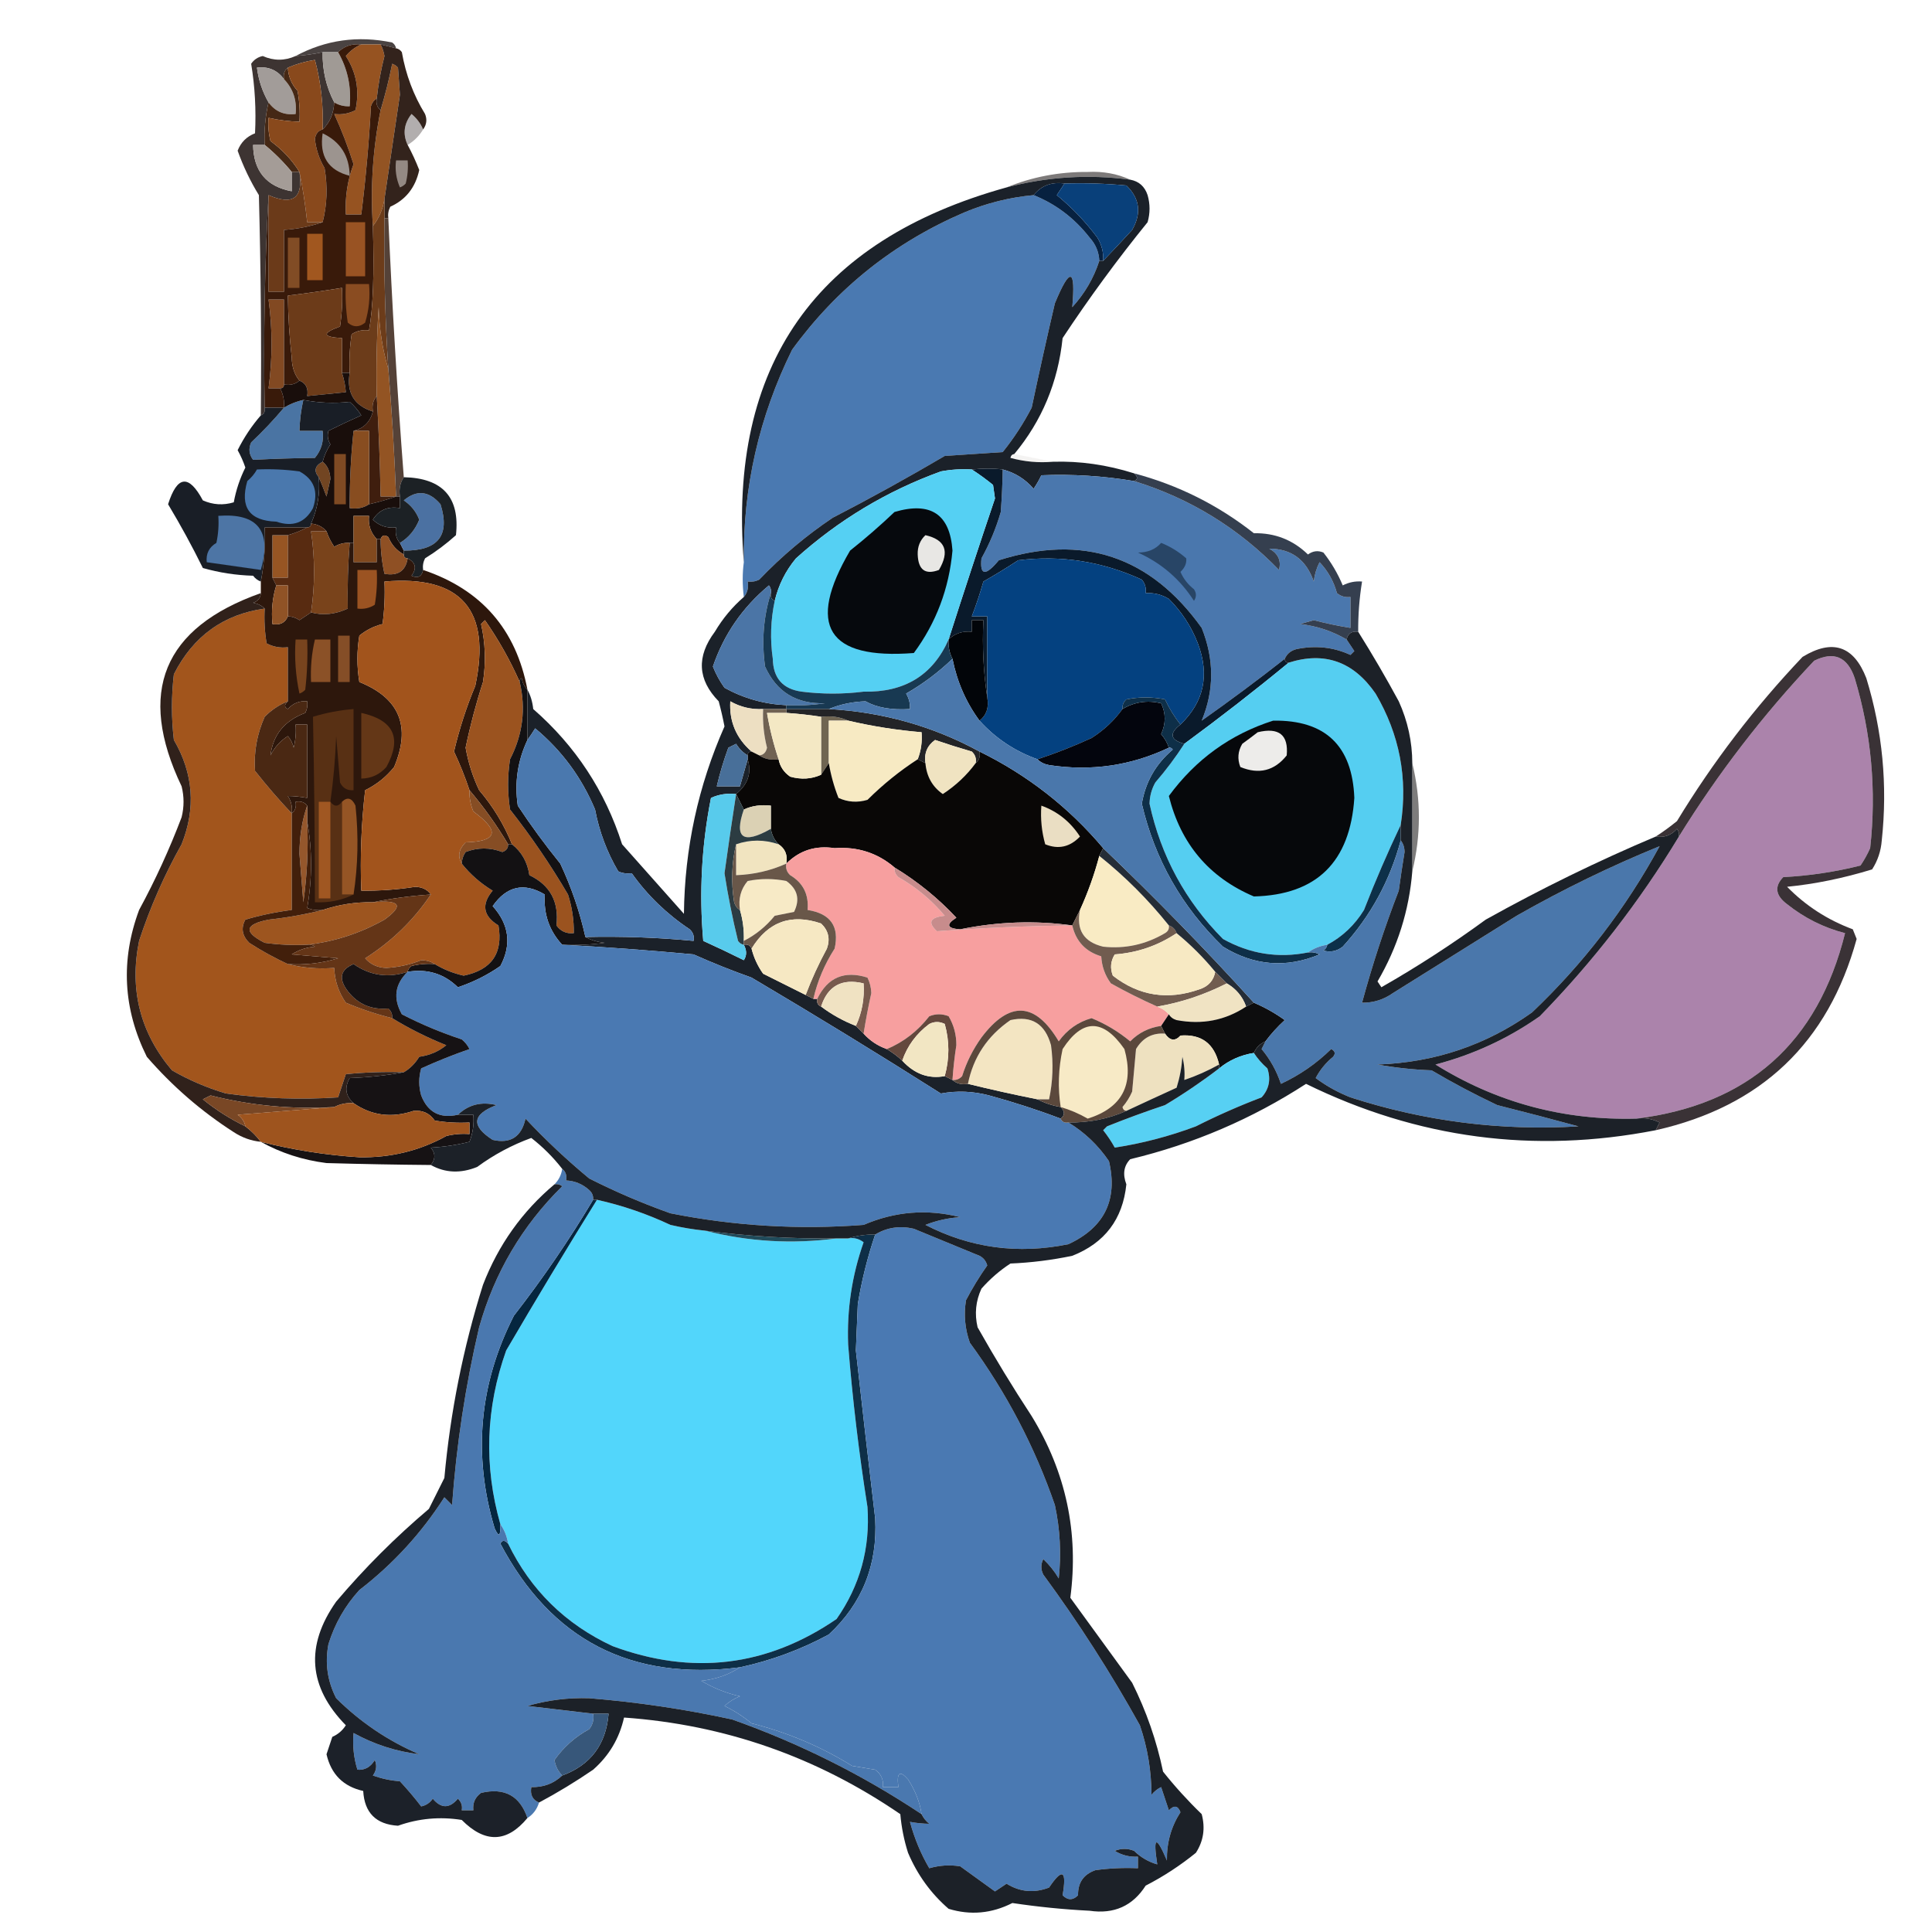 <?xml version="1.0" encoding="UTF-8"?>
<!DOCTYPE svg PUBLIC "-//W3C//DTD SVG 1.1//EN" "http://www.w3.org/Graphics/SVG/1.1/DTD/svg11.dtd">
<svg xmlns="http://www.w3.org/2000/svg" version="1.1" width="500px" height="500px" style="shape-rendering:geometricPrecision; text-rendering:geometricPrecision; image-rendering:optimizeQuality; fill-rule:evenodd; clip-rule:evenodd" xmlns:xlink="http://www.w3.org/1999/xlink">
<g><path style="opacity:1" fill="#4a4342" d="M 102.5,12.5 C 101.167,12.167 99.833,11.833 98.5,11.5C 96.833,11.5 95.167,11.5 93.5,11.5C 91.102,11.259 89.102,11.926 87.5,13.5C 86.167,13.5 84.833,13.5 83.5,13.5C 81.194,13.993 78.861,14.326 76.5,14.5C 84.291,10.316 92.625,9.15 101.5,11C 102.056,11.383 102.389,11.883 102.5,12.5 Z"/></g>
<g><path style="opacity:1" fill="#3d3432" d="M 83.5,13.5 C 83.406,18.121 84.406,22.454 86.5,26.5C 86.357,29.385 85.357,31.718 83.5,33.5C 83.732,27.378 83.065,21.378 81.5,15.5C 79.079,15.878 76.746,16.545 74.5,17.5C 73.596,18.209 73.263,19.209 73.5,20.5C 71.787,18.15 69.453,17.15 66.5,17.5C 66.914,20.743 67.914,23.743 69.5,26.5C 68.656,30.099 68.323,33.766 68.5,37.5C 67.5,37.5 66.5,37.5 65.5,37.5C 65.613,44.274 68.947,48.274 75.5,49.5C 75.5,47.833 75.5,46.167 75.5,44.5C 76.167,44.5 76.833,44.5 77.5,44.5C 78.512,51.26 75.846,53.26 69.5,50.5C 68.503,68.659 68.17,86.992 68.5,105.5C 68.672,106.492 68.338,107.158 67.5,107.5C 67.667,88.497 67.5,69.497 67,50.5C 64.799,46.929 62.966,43.096 61.5,39C 62.333,36.833 63.833,35.333 66,34.5C 66.308,28.428 65.975,22.428 65,16.5C 65.739,15.426 66.739,14.759 68,14.5C 70.843,15.763 73.676,15.763 76.5,14.5C 78.861,14.326 81.194,13.993 83.5,13.5 Z"/></g>
<g><path style="opacity:1" fill="#a29c99" d="M 73.5,20.5 C 75.871,22.997 76.871,25.997 76.5,29.5C 73.547,29.85 71.213,28.85 69.5,26.5C 67.914,23.743 66.914,20.743 66.5,17.5C 69.453,17.15 71.787,18.15 73.5,20.5 Z"/></g>
<g><path style="opacity:1" fill="#a09a95" d="M 83.5,13.5 C 84.833,13.5 86.167,13.5 87.5,13.5C 89.959,17.813 90.959,22.48 90.5,27.5C 89.041,27.567 87.708,27.234 86.5,26.5C 84.406,22.454 83.406,18.121 83.5,13.5 Z"/></g>
<g><path style="opacity:1" fill="#965321" d="M 93.5,11.5 C 95.167,11.5 96.833,11.5 98.5,11.5C 98.982,12.416 99.315,13.416 99.5,14.5C 98.574,18.13 97.907,21.797 97.5,25.5C 96.778,25.918 96.278,26.584 96,27.5C 95.495,36.87 94.662,46.204 93.5,55.5C 92.167,55.5 90.833,55.5 89.5,55.5C 89.275,50.952 89.941,46.618 91.5,42.5C 90.087,38.017 88.42,33.684 86.5,29.5C 88.467,29.739 90.3,29.406 92,28.5C 93.089,23.439 92.256,18.772 89.5,14.5C 90.624,13.141 91.958,12.141 93.5,11.5 Z"/></g>
<g><path style="opacity:1" fill="#452815" d="M 74.5,17.5 C 74.608,19.783 75.441,21.783 77,23.5C 77.497,26.146 77.664,28.813 77.5,31.5C 74.794,31.425 72.127,31.092 69.5,30.5C 69.338,32.527 69.504,34.527 70,36.5C 73.072,38.735 75.572,41.402 77.5,44.5C 76.833,44.5 76.167,44.5 75.5,44.5C 73.403,41.947 71.07,39.614 68.5,37.5C 68.323,33.766 68.656,30.099 69.5,26.5C 71.213,28.85 73.547,29.85 76.5,29.5C 76.871,25.997 75.871,22.997 73.5,20.5C 73.263,19.209 73.596,18.209 74.5,17.5 Z"/></g>
<g><path style="opacity:0.608" fill="#807a7a" d="M 109.5,33.5 C 108.5,35.167 107.167,36.5 105.5,37.5C 104.192,34.7 104.526,32.033 106.5,29.5C 107.859,30.624 108.859,31.958 109.5,33.5 Z"/></g>
<g><path style="opacity:1" fill="#89491c" d="M 83.5,33.5 C 82.351,33.791 81.684,34.624 81.5,36C 81.802,38.724 82.636,41.224 84,43.5C 84.815,48.352 84.648,53.019 83.5,57.5C 82.167,57.5 80.833,57.5 79.5,57.5C 79.024,53.007 78.358,48.673 77.5,44.5C 75.572,41.402 73.072,38.735 70,36.5C 69.504,34.527 69.338,32.527 69.5,30.5C 72.127,31.092 74.794,31.425 77.5,31.5C 77.664,28.813 77.497,26.146 77,23.5C 75.441,21.783 74.608,19.783 74.5,17.5C 76.746,16.545 79.079,15.878 81.5,15.5C 83.065,21.378 83.732,27.378 83.5,33.5 Z"/></g>
<g><path style="opacity:1" fill="#935423" d="M 99.5,51.5 C 99.083,54.159 98.083,56.492 96.5,58.5C 95.829,48.493 96.496,38.493 98.5,28.5C 99.683,24.577 100.683,20.577 101.5,16.5C 102.086,16.709 102.586,17.043 103,17.5C 103.167,19.833 103.333,22.167 103.5,24.5C 102.167,33.497 100.834,42.497 99.5,51.5 Z"/></g>
<g><path style="opacity:1" fill="#a49c97" d="M 68.5,37.5 C 71.07,39.614 73.403,41.947 75.5,44.5C 75.5,46.167 75.5,47.833 75.5,49.5C 68.947,48.274 65.613,44.274 65.5,37.5C 66.5,37.5 67.5,37.5 68.5,37.5 Z"/></g>
<g><path style="opacity:1" fill="#33231c" d="M 98.5,11.5 C 99.833,11.833 101.167,12.167 102.5,12.5C 103.117,12.611 103.617,12.944 104,13.5C 105.012,19.299 107.012,24.633 110,29.5C 110.579,30.928 110.412,32.262 109.5,33.5C 108.859,31.958 107.859,30.624 106.5,29.5C 104.526,32.033 104.192,34.7 105.5,37.5C 106.609,39.554 107.609,41.721 108.5,44C 107.513,48.528 105.013,51.695 101,53.5C 100.517,54.448 100.351,55.448 100.5,56.5C 100.167,56.5 99.833,56.5 99.5,56.5C 99.5,54.833 99.5,53.167 99.5,51.5C 100.834,42.497 102.167,33.497 103.5,24.5C 103.333,22.167 103.167,19.833 103,17.5C 102.586,17.043 102.086,16.709 101.5,16.5C 100.683,20.577 99.683,24.577 98.5,28.5C 97.596,27.791 97.263,26.791 97.5,25.5C 97.907,21.797 98.574,18.13 99.5,14.5C 99.315,13.416 98.982,12.416 98.5,11.5 Z"/></g>
<g><path style="opacity:1" fill="#948983" d="M 102.5,41.5 C 103.5,41.5 104.5,41.5 105.5,41.5C 105.662,43.527 105.495,45.527 105,47.5C 104.586,47.957 104.086,48.291 103.5,48.5C 102.526,46.257 102.192,43.924 102.5,41.5 Z"/></g>
<g><path style="opacity:0.855" fill="#676464" d="M 292.5,46.5 C 281.714,45.073 271.048,45.74 260.5,48.5C 267.107,45.785 274.107,44.451 281.5,44.5C 285.469,44.294 289.135,44.961 292.5,46.5 Z"/></g>
<g><path style="opacity:1" fill="#4a79b1" d="M 267.5,50.5 C 273.251,52.81 278.085,56.477 282,61.5C 283.559,63.217 284.392,65.217 284.5,67.5C 283.064,71.957 280.73,75.957 277.5,79.5C 278.418,69.353 276.918,69.02 273,78.5C 270.907,87.483 268.907,96.483 267,105.5C 264.873,109.589 262.373,113.423 259.5,117C 254.5,117.333 249.5,117.667 244.5,118C 235.026,123.573 225.359,128.906 215.5,134C 208.611,138.62 202.277,143.953 196.5,150C 195.552,150.483 194.552,150.649 193.5,150.5C 193.768,152.099 193.434,153.432 192.5,154.5C 192.118,151.354 192.118,148.354 192.5,145.5C 192.262,126.193 196.429,107.86 205,90.5C 216.559,74.612 231.392,62.779 249.5,55C 255.295,52.566 261.295,51.066 267.5,50.5 Z"/></g>
<g><path style="opacity:1" fill="#6b3a19" d="M 77.5,44.5 C 78.358,48.673 79.024,53.007 79.5,57.5C 80.833,57.5 82.167,57.5 83.5,57.5C 80.373,58.581 77.04,59.247 73.5,59.5C 73.5,64.833 73.5,70.167 73.5,75.5C 72.167,75.5 70.833,75.5 69.5,75.5C 69.5,67.167 69.5,58.833 69.5,50.5C 75.846,53.26 78.512,51.26 77.5,44.5 Z"/></g>
<g><path style="opacity:1" fill="#824922" d="M 73.5,99.5 C 73.5,100.167 73.167,100.5 72.5,100.5C 71.5,100.5 70.5,100.5 69.5,100.5C 70.536,92.797 70.536,85.131 69.5,77.5C 70.833,77.5 72.167,77.5 73.5,77.5C 73.5,84.833 73.5,92.167 73.5,99.5 Z"/></g>
<g><path style="opacity:1" fill="#1b2129" d="M 292.5,46.5 C 294.752,46.916 296.252,48.249 297,50.5C 297.667,52.833 297.667,55.167 297,57.5C 289.178,67.145 281.845,77.145 275,87.5C 273.823,98.896 269.656,108.896 262.5,117.5C 261.957,117.56 261.624,117.893 261.5,118.5C 265.107,119.489 268.774,119.823 272.5,119.5C 279.465,119.281 286.465,120.281 293.5,122.5C 294.506,123.396 294.506,124.062 293.5,124.5C 285.543,123.171 277.543,122.671 269.5,123C 268.929,124.205 268.262,125.372 267.5,126.5C 265.327,123.984 262.66,122.317 259.5,121.5C 257.081,121.195 254.414,121.195 251.5,121.5C 248.813,121.336 246.146,121.503 243.5,122C 229.549,127.06 217.049,134.56 206,144.5C 203.312,147.727 201.478,151.394 200.5,155.5C 199.662,155.158 199.328,154.492 199.5,153.5C 199.631,152.761 199.464,152.094 199,151.5C 192.167,157.181 187.334,164.181 184.5,172.5C 185.26,174.437 186.26,176.27 187.5,178C 192.489,180.747 197.822,182.247 203.5,182.5C 203.5,182.833 203.5,183.167 203.5,183.5C 201.5,183.5 199.5,183.5 197.5,183.5C 194.455,183.658 191.621,182.991 189,181.5C 188.698,186.71 190.531,191.043 194.5,194.5C 193.833,194.5 193.5,194.833 193.5,195.5C 192.288,194.77 191.288,193.77 190.5,192.5C 189.833,192.833 189.167,193.167 188.5,193.5C 187.285,196.809 186.285,200.142 185.5,203.5C 187.5,203.5 189.5,203.5 191.5,203.5C 192.167,201.167 192.833,198.833 193.5,196.5C 194.581,199.993 193.581,202.993 190.5,205.5C 188.208,205.244 186.041,205.577 184,206.5C 181.584,218.71 180.918,231.044 182,243.5C 185.504,245.09 189.004,246.757 192.5,248.5C 193.292,247.3 193.292,245.967 192.5,244.5C 193.492,244.328 194.158,244.662 194.5,245.5C 195.086,247.84 196.086,250.007 197.5,252C 201.22,253.86 204.886,255.693 208.5,257.5C 209.167,257.833 209.833,258.167 210.5,258.5C 210.833,258.5 211.167,258.5 211.5,258.5C 211.328,259.492 211.662,260.158 212.5,260.5C 215.24,262.56 218.24,264.226 221.5,265.5C 222.167,266.167 222.833,266.833 223.5,267.5C 225.118,269.316 227.118,270.649 229.5,271.5C 230.926,272.341 232.26,273.341 233.5,274.5C 236.655,277.939 240.322,279.272 244.5,278.5C 245.167,278.833 245.833,279.167 246.5,279.5C 247.568,280.434 248.901,280.768 250.5,280.5C 256.383,281.945 262.383,283.279 268.5,284.5C 270.302,285.458 272.302,286.125 274.5,286.5C 275.625,287.652 275.625,288.652 274.5,289.5C 268.531,287.233 262.364,285.233 256,283.5C 251.816,282.393 247.649,282.227 243.5,283C 227.334,272.749 211,262.749 194.5,253C 189.42,251.196 184.42,249.196 179.5,247C 168.049,245.924 156.716,245.09 145.5,244.5C 149.182,244.665 152.848,244.499 156.5,244C 154.618,243.802 152.952,243.302 151.5,242.5C 160.866,242.279 170.199,242.613 179.5,243.5C 179.719,242.325 179.386,241.325 178.5,240.5C 172.562,236.551 167.562,231.717 163.5,226C 162.175,226.148 161.008,225.982 160,225.5C 157.092,220.554 155.092,215.221 154,209.5C 150.538,201.21 145.371,194.21 138.5,188.5C 137.824,189.602 137.158,190.602 136.5,191.5C 136.5,187.167 136.5,182.833 136.5,178.5C 137.302,179.952 137.802,181.618 138,183.5C 148.939,193.053 156.606,204.72 161,218.5C 166.305,224.474 171.638,230.474 177,236.5C 177.186,219.564 180.686,203.398 187.5,188C 187.079,185.815 186.579,183.649 186,181.5C 180.537,175.907 180.204,169.907 185,163.5C 187.042,160.06 189.542,157.06 192.5,154.5C 193.434,153.432 193.768,152.099 193.5,150.5C 194.552,150.649 195.552,150.483 196.5,150C 202.277,143.953 208.611,138.62 215.5,134C 225.359,128.906 235.026,123.573 244.5,118C 249.5,117.667 254.5,117.333 259.5,117C 262.373,113.423 264.873,109.589 267,105.5C 268.907,96.483 270.907,87.483 273,78.5C 276.918,69.02 278.418,69.353 277.5,79.5C 280.73,75.957 283.064,71.957 284.5,67.5C 284.833,67.5 285.167,67.5 285.5,67.5C 287.931,64.976 290.431,62.309 293,59.5C 295.47,55.17 294.97,51.337 291.5,48C 286.177,47.501 280.844,47.334 275.5,47.5C 272.169,47.018 269.503,48.018 267.5,50.5C 261.295,51.066 255.295,52.566 249.5,55C 231.392,62.779 216.559,74.612 205,90.5C 196.429,107.86 192.262,126.193 192.5,145.5C 188.42,94.559 211.087,62.225 260.5,48.5C 271.048,45.74 281.714,45.073 292.5,46.5 Z"/></g>
<g><path style="opacity:1" fill="#072140" d="M 275.5,47.5 C 274.859,48.482 274.193,49.482 273.5,50.5C 277.452,53.742 280.952,57.408 284,61.5C 285.128,63.345 285.628,65.345 285.5,67.5C 285.167,67.5 284.833,67.5 284.5,67.5C 284.392,65.217 283.559,63.217 282,61.5C 278.085,56.477 273.251,52.81 267.5,50.5C 269.503,48.018 272.169,47.018 275.5,47.5 Z"/></g>
<g><path style="opacity:1" fill="#09407a" d="M 275.5,47.5 C 280.844,47.334 286.177,47.501 291.5,48C 294.97,51.337 295.47,55.17 293,59.5C 290.431,62.309 287.931,64.976 285.5,67.5C 285.628,65.345 285.128,63.345 284,61.5C 280.952,57.408 277.452,53.742 273.5,50.5C 274.193,49.482 274.859,48.482 275.5,47.5 Z"/></g>
<g><path style="opacity:1" fill="#391a0a" d="M 93.5,11.5 C 91.958,12.141 90.624,13.141 89.5,14.5C 92.256,18.772 93.089,23.439 92,28.5C 90.3,29.406 88.467,29.739 86.5,29.5C 88.42,33.684 90.087,38.017 91.5,42.5C 89.941,46.618 89.275,50.952 89.5,55.5C 90.833,55.5 92.167,55.5 93.5,55.5C 94.662,46.204 95.495,36.87 96,27.5C 96.278,26.584 96.778,25.918 97.5,25.5C 97.263,26.791 97.596,27.791 98.5,28.5C 96.496,38.493 95.829,48.493 96.5,58.5C 96.882,70.876 96.549,79.876 95.5,85.5C 93.856,85.287 92.356,85.62 91,86.5C 90.502,89.817 90.335,93.15 90.5,96.5C 89.833,96.5 89.167,96.5 88.5,96.5C 88.5,93.5 88.5,90.5 88.5,87.5C 83.421,87.218 83.254,86.218 88,84.5C 88.498,81.183 88.665,77.85 88.5,74.5C 83.85,75.26 79.183,75.926 74.5,76.5C 74.568,81.847 74.901,87.18 75.5,92.5C 75.539,94.952 76.206,96.952 77.5,98.5C 76.432,99.434 75.099,99.768 73.5,99.5C 73.5,92.167 73.5,84.833 73.5,77.5C 72.167,77.5 70.833,77.5 69.5,77.5C 70.536,85.131 70.536,92.797 69.5,100.5C 70.5,100.5 71.5,100.5 72.5,100.5C 73.301,102.042 73.634,103.708 73.5,105.5C 71.833,105.5 70.167,105.5 68.5,105.5C 68.17,86.992 68.503,68.659 69.5,50.5C 69.5,58.833 69.5,67.167 69.5,75.5C 70.833,75.5 72.167,75.5 73.5,75.5C 73.5,70.167 73.5,64.833 73.5,59.5C 77.04,59.247 80.373,58.581 83.5,57.5C 84.648,53.019 84.815,48.352 84,43.5C 82.636,41.224 81.802,38.724 81.5,36C 81.684,34.624 82.351,33.791 83.5,33.5C 85.357,31.718 86.357,29.385 86.5,26.5C 87.708,27.234 89.041,27.567 90.5,27.5C 90.959,22.48 89.959,17.813 87.5,13.5C 89.102,11.926 91.102,11.259 93.5,11.5 Z"/></g>
<g><path style="opacity:1" fill="#8a4c21" d="M 89.5,73.5 C 91.5,73.5 93.5,73.5 95.5,73.5C 95.82,76.898 95.487,80.232 94.5,83.5C 92.958,84.747 91.458,84.747 90,83.5C 89.502,80.183 89.335,76.85 89.5,73.5 Z"/></g>
<g><path style="opacity:1" fill="#814c25" d="M 74.5,61.5 C 75.5,61.5 76.5,61.5 77.5,61.5C 77.5,65.833 77.5,70.167 77.5,74.5C 76.5,74.5 75.5,74.5 74.5,74.5C 74.5,70.167 74.5,65.833 74.5,61.5 Z"/></g>
<g><path style="opacity:1" fill="#995323" d="M 89.5,57.5 C 91.167,57.5 92.833,57.5 94.5,57.5C 94.5,62.167 94.5,66.833 94.5,71.5C 92.833,71.5 91.167,71.5 89.5,71.5C 89.5,66.833 89.5,62.167 89.5,57.5 Z"/></g>
<g><path style="opacity:1" fill="#a1571f" d="M 79.5,60.5 C 80.833,60.5 82.167,60.5 83.5,60.5C 83.5,64.5 83.5,68.5 83.5,72.5C 82.167,72.5 80.833,72.5 79.5,72.5C 79.5,68.5 79.5,64.5 79.5,60.5 Z"/></g>
<g><path style="opacity:1" fill="#9c948f" d="M 83.5,34.5 C 88.094,36.679 90.427,40.346 90.5,45.5C 84.942,44.079 82.609,40.412 83.5,34.5 Z"/></g>
<g><path style="opacity:1" fill="#6c3b19" d="M 88.5,96.5 C 89.038,98.117 89.371,99.784 89.5,101.5C 86.167,101.833 82.833,102.167 79.5,102.5C 79.843,100.517 79.177,99.183 77.5,98.5C 76.206,96.952 75.539,94.952 75.5,92.5C 74.901,87.18 74.568,81.847 74.5,76.5C 79.183,75.926 83.85,75.26 88.5,74.5C 88.665,77.85 88.498,81.183 88,84.5C 83.254,86.218 83.421,87.218 88.5,87.5C 88.5,90.5 88.5,93.5 88.5,96.5 Z"/></g>
<g><path style="opacity:1" fill="#935423" d="M 100.5,95.5 C 101.413,106.332 102.079,117.332 102.5,128.5C 101.167,128.5 99.833,128.5 98.5,128.5C 98.344,119.825 98.01,111.158 97.5,102.5C 97.334,94.826 97.5,87.159 98,79.5C 98.15,85.081 98.983,90.414 100.5,95.5 Z"/></g>
<g><path style="opacity:1" fill="#6c3c1a" d="M 99.5,51.5 C 99.5,53.167 99.5,54.833 99.5,56.5C 99.313,69.52 99.647,82.52 100.5,95.5C 98.983,90.414 98.15,85.081 98,79.5C 97.5,87.159 97.334,94.826 97.5,102.5C 96.566,103.568 96.232,104.901 96.5,106.5C 91.63,104.951 89.63,101.617 90.5,96.5C 90.335,93.15 90.502,89.817 91,86.5C 92.356,85.62 93.856,85.287 95.5,85.5C 96.549,79.876 96.882,70.876 96.5,58.5C 98.083,56.492 99.083,54.159 99.5,51.5 Z"/></g>
<g><path style="opacity:1" fill="#554238" d="M 99.5,56.5 C 99.833,56.5 100.167,56.5 100.5,56.5C 101.46,78.858 102.793,101.192 104.5,123.5C 103.549,124.919 103.216,126.585 103.5,128.5C 103.167,128.5 102.833,128.5 102.5,128.5C 102.079,117.332 101.413,106.332 100.5,95.5C 99.647,82.52 99.313,69.52 99.5,56.5 Z"/></g>
<g><path style="opacity:1" fill="#4a74a3" d="M 78.5,103.5 C 77.908,106.127 77.575,108.794 77.5,111.5C 79.5,111.5 81.5,111.5 83.5,111.5C 83.838,114.157 83.171,116.49 81.5,118.5C 76.183,118.562 70.849,118.729 65.5,119C 64.446,117.612 64.28,116.112 65,114.5C 68.038,111.631 70.871,108.631 73.5,105.5C 75.049,104.559 76.716,103.893 78.5,103.5 Z"/></g>
<g><path style="opacity:1" fill="#3f1e0e" d="M 97.5,102.5 C 98.01,111.158 98.344,119.825 98.5,128.5C 99.833,128.5 101.167,128.5 102.5,128.5C 100.285,129.268 97.952,129.935 95.5,130.5C 95.5,124.167 95.5,117.833 95.5,111.5C 94.167,111.5 92.833,111.5 91.5,111.5C 94.134,110.867 95.8,109.2 96.5,106.5C 96.232,104.901 96.566,103.568 97.5,102.5 Z"/></g>
<g><path style="opacity:0.102" fill="#939188" d="M 262.5,117.5 C 265.833,118.167 269.167,118.833 272.5,119.5C 268.774,119.823 265.107,119.489 261.5,118.5C 261.624,117.893 261.957,117.56 262.5,117.5 Z"/></g>
<g><path style="opacity:1" fill="#884d20" d="M 91.5,111.5 C 92.833,111.5 94.167,111.5 95.5,111.5C 95.5,117.833 95.5,124.167 95.5,130.5C 94.081,131.451 92.415,131.784 90.5,131.5C 90.479,124.537 90.813,117.871 91.5,111.5 Z"/></g>
<g><path style="opacity:1" fill="#724522" d="M 83.5,119.5 C 84.765,120.514 85.431,122.014 85.5,124C 85.167,125.5 84.833,127 84.5,128.5C 83.83,126.709 83.163,125.042 82.5,123.5C 81.147,121.872 81.481,120.538 83.5,119.5 Z"/></g>
<g><path style="opacity:1" fill="#190e0b" d="M 88.5,96.5 C 89.167,96.5 89.833,96.5 90.5,96.5C 89.63,101.617 91.63,104.951 96.5,106.5C 95.8,109.2 94.134,110.867 91.5,111.5C 90.813,117.871 90.479,124.537 90.5,131.5C 92.415,131.784 94.081,131.451 95.5,130.5C 97.952,129.935 100.285,129.268 102.5,128.5C 102.833,128.5 103.167,128.5 103.5,128.5C 103.5,129.5 103.5,130.5 103.5,131.5C 100.396,130.971 98.062,131.971 96.5,134.5C 98.173,136.086 100.173,136.753 102.5,136.5C 102.232,138.099 102.566,139.432 103.5,140.5C 103.833,141.167 104.167,141.833 104.5,142.5C 104.5,142.833 104.5,143.167 104.5,143.5C 102.661,142.492 101.328,140.992 100.5,139C 99.563,138.308 98.897,138.475 98.5,139.5C 98.167,139.5 97.833,139.5 97.5,139.5C 95.919,137.858 95.252,135.858 95.5,133.5C 94.167,133.5 92.833,133.5 91.5,133.5C 91.5,135.833 91.5,138.167 91.5,140.5C 91.167,140.5 90.833,140.5 90.5,140.5C 89.07,140.421 87.736,140.754 86.5,141.5C 85.638,140.234 84.971,138.901 84.5,137.5C 83.486,136.326 82.153,135.66 80.5,135.5C 82.183,131.742 82.85,127.742 82.5,123.5C 83.163,125.042 83.83,126.709 84.5,128.5C 84.833,127 85.167,125.5 85.5,124C 85.431,122.014 84.765,120.514 83.5,119.5C 83.919,117.906 84.586,116.406 85.5,115C 84.813,113.838 84.647,112.672 85,111.5C 87.785,110.105 90.618,108.772 93.5,107.5C 92.687,106.186 91.687,105.019 90.5,104C 86.462,104.444 82.462,104.277 78.5,103.5C 76.716,103.893 75.049,104.559 73.5,105.5C 73.634,103.708 73.301,102.042 72.5,100.5C 73.167,100.5 73.5,100.167 73.5,99.5C 75.099,99.768 76.432,99.434 77.5,98.5C 79.177,99.183 79.843,100.517 79.5,102.5C 82.833,102.167 86.167,101.833 89.5,101.5C 89.371,99.784 89.038,98.117 88.5,96.5 Z"/></g>
<g><path style="opacity:1" fill="#7f4a23" d="M 86.5,117.5 C 87.5,117.5 88.5,117.5 89.5,117.5C 89.5,121.833 89.5,126.167 89.5,130.5C 88.5,130.5 87.5,130.5 86.5,130.5C 86.5,126.167 86.5,121.833 86.5,117.5 Z"/></g>
<g><path style="opacity:1" fill="#4b71a2" d="M 104.5,142.5 C 104.167,141.833 103.833,141.167 103.5,140.5C 105.768,139.135 107.435,137.135 108.5,134.5C 107.714,132.429 106.381,130.762 104.5,129.5C 107.874,126.696 111.04,127.029 114,130.5C 116.547,138.566 113.381,142.566 104.5,142.5 Z"/></g>
<g><path style="opacity:1" fill="#1c2125" d="M 104.5,123.5 C 114.569,123.727 119.069,128.727 118,138.5C 115.512,140.743 112.846,142.743 110,144.5C 109.517,145.448 109.351,146.448 109.5,147.5C 109.157,149.225 108.157,149.725 106.5,149C 107.916,147.085 107.582,145.585 105.5,144.5C 104.833,144.5 104.5,144.167 104.5,143.5C 104.5,143.167 104.5,142.833 104.5,142.5C 113.381,142.566 116.547,138.566 114,130.5C 111.04,127.029 107.874,126.696 104.5,129.5C 106.381,130.762 107.714,132.429 108.5,134.5C 107.435,137.135 105.768,139.135 103.5,140.5C 102.566,139.432 102.232,138.099 102.5,136.5C 100.173,136.753 98.173,136.086 96.5,134.5C 98.062,131.971 100.396,130.971 103.5,131.5C 103.5,130.5 103.5,129.5 103.5,128.5C 103.216,126.585 103.549,124.919 104.5,123.5 Z"/></g>
<g><path style="opacity:1" fill="#4a77ad" d="M 259.5,121.5 C 262.66,122.317 265.327,123.984 267.5,126.5C 268.262,125.372 268.929,124.205 269.5,123C 277.543,122.671 285.543,123.171 293.5,124.5C 307.962,128.98 320.462,136.647 331,147.5C 331.63,145.097 330.797,143.263 328.5,142C 334.214,142.019 338.047,144.853 340,150.5C 340.202,148.744 340.702,147.078 341.5,145.5C 343.645,147.732 345.145,150.399 346,153.5C 347.011,154.337 348.178,154.67 349.5,154.5C 349.5,157.167 349.5,159.833 349.5,162.5C 346.307,161.989 343.141,161.322 340,160.5C 338.833,160.833 337.667,161.167 336.5,161.5C 340.843,162.013 344.843,163.347 348.5,165.5C 349.141,166.482 349.807,167.482 350.5,168.5C 350.167,168.833 349.833,169.167 349.5,169.5C 345.093,167.464 340.426,166.964 335.5,168C 334.058,168.377 333.058,169.21 332.5,170.5C 325.493,176.002 318.326,181.335 311,186.5C 314.261,178.642 314.261,170.642 311,162.5C 297.712,143.935 280.212,138.102 258.5,145C 255.042,149.154 253.542,148.988 254,144.5C 256.112,140.71 257.778,136.71 259,132.5C 259.288,128.596 259.454,124.929 259.5,121.5 Z"/></g>
<g><path style="opacity:1" fill="#191e26" d="M 78.5,103.5 C 82.462,104.277 86.462,104.444 90.5,104C 91.687,105.019 92.687,106.186 93.5,107.5C 90.618,108.772 87.785,110.105 85,111.5C 84.647,112.672 84.813,113.838 85.5,115C 84.586,116.406 83.919,117.906 83.5,119.5C 81.481,120.538 81.147,121.872 82.5,123.5C 82.85,127.742 82.183,131.742 80.5,135.5C 80.5,136.167 80.167,136.5 79.5,136.5C 75.833,136.5 72.167,136.5 68.5,136.5C 68.717,141.23 68.383,145.897 67.5,150.5C 66.711,150.217 66.044,149.717 65.5,149C 61.049,148.87 56.716,148.204 52.5,147C 49.74,141.397 46.74,135.897 43.5,130.5C 45.863,123.036 48.863,122.703 52.5,129.5C 55.106,130.652 57.773,130.818 60.5,130C 61.079,126.843 62.079,123.843 63.5,121C 62.971,119.441 62.304,117.941 61.5,116.5C 63.158,113.193 65.158,110.193 67.5,107.5C 68.338,107.158 68.672,106.492 68.5,105.5C 70.167,105.5 71.833,105.5 73.5,105.5C 70.871,108.631 68.038,111.631 65,114.5C 64.28,116.112 64.446,117.612 65.5,119C 70.849,118.729 76.183,118.562 81.5,118.5C 83.171,116.49 83.838,114.157 83.5,111.5C 81.5,111.5 79.5,111.5 77.5,111.5C 77.575,108.794 77.908,106.127 78.5,103.5 Z"/></g>
<g><path style="opacity:1" fill="#4a78ad" d="M 66.5,121.5 C 70.182,121.335 73.848,121.501 77.5,122C 81.292,124.053 82.458,127.219 81,131.5C 78.947,135.292 75.781,136.458 71.5,135C 64.553,134.788 62.053,131.288 64,124.5C 65.045,123.627 65.878,122.627 66.5,121.5 Z"/></g>
<g><path style="opacity:0.965" fill="#2f394a" d="M 293.5,122.5 C 304.905,125.536 315.239,130.703 324.5,138C 329.952,137.894 334.618,139.728 338.5,143.5C 339.768,142.572 341.101,142.405 342.5,143C 344.549,145.596 346.215,148.429 347.5,151.5C 349.071,150.691 350.738,150.357 352.5,150.5C 351.8,154.798 351.467,159.131 351.5,163.5C 349.821,163.285 348.821,163.952 348.5,165.5C 344.843,163.347 340.843,162.013 336.5,161.5C 337.667,161.167 338.833,160.833 340,160.5C 343.141,161.322 346.307,161.989 349.5,162.5C 349.5,159.833 349.5,157.167 349.5,154.5C 348.178,154.67 347.011,154.337 346,153.5C 345.145,150.399 343.645,147.732 341.5,145.5C 340.702,147.078 340.202,148.744 340,150.5C 338.047,144.853 334.214,142.019 328.5,142C 330.797,143.263 331.63,145.097 331,147.5C 320.462,136.647 307.962,128.98 293.5,124.5C 294.506,124.062 294.506,123.396 293.5,122.5 Z"/></g>
<g><path style="opacity:1" fill="#81491e" d="M 97.5,139.5 C 97.5,141.5 97.5,143.5 97.5,145.5C 95.5,145.5 93.5,145.5 91.5,145.5C 91.5,143.833 91.5,142.167 91.5,140.5C 91.5,138.167 91.5,135.833 91.5,133.5C 92.833,133.5 94.167,133.5 95.5,133.5C 95.252,135.858 95.919,137.858 97.5,139.5 Z"/></g>
<g><path style="opacity:1" fill="#975523" d="M 74.5,138.5 C 74.5,142.167 74.5,145.833 74.5,149.5C 73.167,149.5 71.833,149.5 70.5,149.5C 70.5,145.833 70.5,142.167 70.5,138.5C 71.833,138.5 73.167,138.5 74.5,138.5 Z"/></g>
<g><path style="opacity:1" fill="#4d75a5" d="M 56.5,133.5 C 66.725,132.741 70.391,137.408 67.5,147.5C 62.833,146.833 58.167,146.167 53.5,145.5C 53.275,143.284 54.108,141.617 56,140.5C 56.497,138.19 56.663,135.857 56.5,133.5 Z"/></g>
<g><path style="opacity:1" fill="#8f5024" d="M 104.5,143.5 C 104.5,144.167 104.833,144.5 105.5,144.5C 104.969,147.779 102.969,149.113 99.5,148.5C 98.841,145.545 98.508,142.545 98.5,139.5C 98.897,138.475 99.563,138.308 100.5,139C 101.328,140.992 102.661,142.492 104.5,143.5 Z"/></g>
<g><path style="opacity:1" fill="#0a1a2b" d="M 259.5,121.5 C 259.454,124.929 259.288,128.596 259,132.5C 257.778,136.71 256.112,140.71 254,144.5C 253.542,148.988 255.042,149.154 258.5,145C 280.212,138.102 297.712,143.935 311,162.5C 314.261,170.642 314.261,178.642 311,186.5C 318.326,181.335 325.493,176.002 332.5,170.5C 332.5,171.167 332.833,171.5 333.5,171.5C 324.72,178.73 315.72,185.73 306.5,192.5C 302.833,191.5 302.5,189.833 305.5,187.5C 311.589,181.672 313.089,174.672 310,166.5C 308.318,162.148 305.818,158.314 302.5,155C 300.655,153.872 298.655,153.372 296.5,153.5C 296.67,152.178 296.337,151.011 295.5,150C 285.228,145.287 274.562,143.621 263.5,145C 260.558,146.925 257.558,148.759 254.5,150.5C 253.62,153.613 252.62,156.613 251.5,159.5C 252.833,159.5 254.167,159.5 255.5,159.5C 255.5,166.5 255.5,173.5 255.5,180.5C 254.509,174.021 254.176,167.354 254.5,160.5C 253.5,160.5 252.5,160.5 251.5,160.5C 251.5,161.5 251.5,162.5 251.5,163.5C 249.114,163.259 247.114,163.925 245.5,165.5C 249.406,153.284 253.406,141.117 257.5,129C 257.333,127.833 257.167,126.667 257,125.5C 255.188,124.023 253.355,122.69 251.5,121.5C 254.414,121.195 257.081,121.195 259.5,121.5 Z"/></g>
<g><path style="opacity:1" fill="#284566" d="M 300.5,140.5 C 302.861,141.435 305.028,142.768 307,144.5C 307.127,145.777 306.627,146.943 305.5,148C 306.27,149.775 307.437,151.275 309,152.5C 309.667,153.5 309.667,154.5 309,155.5C 305.397,149.896 300.563,145.729 294.5,143C 297.051,142.998 299.051,142.164 300.5,140.5 Z"/></g>
<g><path style="opacity:1" fill="#044180" d="M 305.5,187.5 C 303.976,185.592 302.643,183.425 301.5,181C 298.167,180.333 294.833,180.333 291.5,181C 290.748,181.671 290.414,182.504 290.5,183.5C 288.359,186.472 285.692,188.972 282.5,191C 277.82,193.147 273.153,194.98 268.5,196.5C 262.636,194.406 257.636,191.072 253.5,186.5C 255.308,185.082 255.975,183.082 255.5,180.5C 255.5,173.5 255.5,166.5 255.5,159.5C 254.167,159.5 252.833,159.5 251.5,159.5C 252.62,156.613 253.62,153.613 254.5,150.5C 257.558,148.759 260.558,146.925 263.5,145C 274.562,143.621 285.228,145.287 295.5,150C 296.337,151.011 296.67,152.178 296.5,153.5C 298.655,153.372 300.655,153.872 302.5,155C 305.818,158.314 308.318,162.148 310,166.5C 313.089,174.672 311.589,181.672 305.5,187.5 Z"/></g>
<g><path style="opacity:1" fill="#79431b" d="M 84.5,137.5 C 84.971,138.901 85.638,140.234 86.5,141.5C 87.736,140.754 89.07,140.421 90.5,140.5C 90.055,146.087 89.888,151.754 90,157.5C 86.775,158.995 83.608,159.328 80.5,158.5C 81.536,151.536 81.536,144.536 80.5,137.5C 81.833,137.5 83.167,137.5 84.5,137.5 Z"/></g>
<g><path style="opacity:1" fill="#582b11" d="M 80.5,135.5 C 82.153,135.66 83.486,136.326 84.5,137.5C 83.167,137.5 81.833,137.5 80.5,137.5C 81.536,144.536 81.536,151.536 80.5,158.5C 79.518,159.141 78.518,159.807 77.5,160.5C 76.583,159.873 75.583,159.539 74.5,159.5C 74.5,156.833 74.5,154.167 74.5,151.5C 73.5,151.5 72.5,151.5 71.5,151.5C 71.167,150.833 70.833,150.167 70.5,149.5C 71.833,149.5 73.167,149.5 74.5,149.5C 74.5,145.833 74.5,142.167 74.5,138.5C 76.306,137.976 77.972,137.309 79.5,136.5C 80.167,136.5 80.5,136.167 80.5,135.5 Z"/></g>
<g><path style="opacity:1" fill="#55d0f3" d="M 251.5,121.5 C 253.355,122.69 255.188,124.023 257,125.5C 257.167,126.667 257.333,127.833 257.5,129C 253.406,141.117 249.406,153.284 245.5,165.5C 241.429,174.728 234.095,179.228 223.5,179C 218.167,179.667 212.833,179.667 207.5,179C 202.6,178.339 200.1,175.506 200,170.5C 199.274,165.448 199.441,160.448 200.5,155.5C 201.478,151.394 203.312,147.727 206,144.5C 217.049,134.56 229.549,127.06 243.5,122C 246.146,121.503 248.813,121.336 251.5,121.5 Z"/></g>
<g><path style="opacity:1" fill="#06090d" d="M 231.5,132.5 C 240.858,129.738 245.858,133.072 246.5,142.5C 245.618,152.319 242.285,161.153 236.5,169C 214.118,170.74 208.618,161.907 220,142.5C 224.026,139.302 227.859,135.968 231.5,132.5 Z"/></g>
<g><path style="opacity:1" fill="#e8e7e4" d="M 239.5,138.5 C 244.66,139.68 245.827,142.68 243,147.5C 239.474,148.832 237.641,147.499 237.5,143.5C 237.437,141.486 238.103,139.819 239.5,138.5 Z"/></g>
<g><path style="opacity:1" fill="#020509" d="M 255.5,180.5 C 255.975,183.082 255.308,185.082 253.5,186.5C 250.031,181.793 247.698,176.46 246.5,170.5C 245.699,168.958 245.366,167.292 245.5,165.5C 247.114,163.925 249.114,163.259 251.5,163.5C 251.5,162.5 251.5,161.5 251.5,160.5C 252.5,160.5 253.5,160.5 254.5,160.5C 254.176,167.354 254.509,174.021 255.5,180.5 Z"/></g>
<g><path style="opacity:1" fill="#4b75a6" d="M 199.5,153.5 C 197.588,159.581 197.088,165.914 198,172.5C 200.961,179.072 206.128,182.239 213.5,182C 210.183,182.498 206.85,182.665 203.5,182.5C 197.822,182.247 192.489,180.747 187.5,178C 186.26,176.27 185.26,174.437 184.5,172.5C 187.334,164.181 192.167,157.181 199,151.5C 199.464,152.094 199.631,152.761 199.5,153.5 Z"/></g>
<g><path style="opacity:1" fill="#a2551c" d="M 68.5,157.5 C 68.335,160.518 68.502,163.518 69,166.5C 70.7,167.406 72.533,167.739 74.5,167.5C 74.5,172.167 74.5,176.833 74.5,181.5C 72.264,182.389 70.264,183.722 68.5,185.5C 66.496,189.996 65.662,194.662 66,199.5C 69.068,203.391 72.235,207.058 75.5,210.5C 75.5,218.833 75.5,227.167 75.5,235.5C 71.447,236.013 67.447,236.846 63.5,238C 62.317,240.155 62.65,242.155 64.5,244C 67.74,246.091 71.074,247.924 74.5,249.5C 78.298,250.483 82.298,250.817 86.5,250.5C 86.627,253.816 87.627,256.816 89.5,259.5C 93.407,261.143 97.407,262.476 101.5,263.5C 105.926,266.205 110.593,268.538 115.5,270.5C 113.539,272.113 111.206,273.113 108.5,273.5C 107.451,275.216 106.118,276.549 104.5,277.5C 99.489,277.334 94.489,277.501 89.5,278C 88.833,280 88.167,282 87.5,284C 77.804,284.648 68.138,284.314 58.5,283C 53.571,281.533 48.904,279.533 44.5,277C 36.277,267.275 33.443,256.108 36,243.5C 38.854,234.794 42.52,226.461 47,218.5C 50.729,209.187 50.063,200.187 45,191.5C 44.333,185.833 44.333,180.167 45,174.5C 49.977,164.664 57.81,158.998 68.5,157.5 Z"/></g>
<g><path style="opacity:1" fill="#183952" d="M 199.5,153.5 C 199.328,154.492 199.662,155.158 200.5,155.5C 199.441,160.448 199.274,165.448 200,170.5C 200.1,175.506 202.6,178.339 207.5,179C 212.833,179.667 218.167,179.667 223.5,179C 234.095,179.228 241.429,174.728 245.5,165.5C 245.366,167.292 245.699,168.958 246.5,170.5C 242.888,173.978 238.888,176.978 234.5,179.5C 235.246,180.736 235.579,182.07 235.5,183.5C 230.747,183.804 226.913,183.137 224,181.5C 220.588,181.614 217.421,182.281 214.5,183.5C 210.833,183.5 207.167,183.5 203.5,183.5C 203.5,183.167 203.5,182.833 203.5,182.5C 206.85,182.665 210.183,182.498 213.5,182C 206.128,182.239 200.961,179.072 198,172.5C 197.088,165.914 197.588,159.581 199.5,153.5 Z"/></g>
<g><path style="opacity:1" fill="#2d170c" d="M 79.5,136.5 C 77.972,137.309 76.306,137.976 74.5,138.5C 73.167,138.5 71.833,138.5 70.5,138.5C 70.5,142.167 70.5,145.833 70.5,149.5C 70.833,150.167 71.167,150.833 71.5,151.5C 70.521,154.625 70.187,157.958 70.5,161.5C 72.483,161.843 73.817,161.176 74.5,159.5C 75.583,159.539 76.583,159.873 77.5,160.5C 78.518,159.807 79.518,159.141 80.5,158.5C 83.608,159.328 86.775,158.995 90,157.5C 89.888,151.754 90.055,146.087 90.5,140.5C 90.833,140.5 91.167,140.5 91.5,140.5C 91.5,142.167 91.5,143.833 91.5,145.5C 93.5,145.5 95.5,145.5 97.5,145.5C 97.5,143.5 97.5,141.5 97.5,139.5C 97.833,139.5 98.167,139.5 98.5,139.5C 98.508,142.545 98.841,145.545 99.5,148.5C 102.969,149.113 104.969,147.779 105.5,144.5C 107.582,145.585 107.916,147.085 106.5,149C 108.157,149.725 109.157,149.225 109.5,147.5C 124.563,152.562 133.563,162.895 136.5,178.5C 135.732,177.737 135.232,176.737 135,175.5C 134.601,175.728 134.435,176.062 134.5,176.5C 132.034,170.905 129.034,165.572 125.5,160.5C 125.167,160.833 124.833,161.167 124.5,161.5C 125.614,166.446 125.781,171.446 125,176.5C 123.193,182.088 121.693,187.755 120.5,193.5C 121.179,197.369 122.346,201.036 124,204.5C 127.614,208.733 130.447,213.4 132.5,218.5C 132.167,218.5 131.833,218.5 131.5,218.5C 128.555,213.555 125.221,208.888 121.5,204.5C 120.366,201.101 119.033,197.768 117.5,194.5C 118.88,188.635 120.713,182.968 123,177.5C 127.183,157.817 119.35,148.817 99.5,150.5C 99.665,154.182 99.499,157.848 99,161.5C 96.763,162.056 94.763,163.056 93,164.5C 92.333,168.5 92.333,172.5 93,176.5C 103.424,180.697 106.424,188.03 102,198.5C 99.933,201.07 97.433,203.07 94.5,204.5C 93.502,213.141 93.169,221.808 93.5,230.5C 98.193,230.564 102.859,230.231 107.5,229.5C 109.333,229.585 110.666,230.252 111.5,231.5C 106.32,231.847 101.32,232.513 96.5,233.5C 92.038,233.423 87.705,234.09 83.5,235.5C 82.127,235.657 80.793,235.49 79.5,235C 80.827,227.402 80.827,219.902 79.5,212.5C 79.5,211.167 79.5,209.833 79.5,208.5C 78.791,207.596 77.791,207.263 76.5,207.5C 76.737,208.791 76.404,209.791 75.5,210.5C 75.713,208.856 75.38,207.356 74.5,206C 76.108,206.019 77.774,206.185 79.5,206.5C 79.5,200.167 79.5,193.833 79.5,187.5C 78.5,187.5 77.5,187.5 76.5,187.5C 76.662,189.527 76.496,191.527 76,193.5C 75.751,192.376 75.251,191.376 74.5,190.5C 72.541,191.748 71.041,193.415 70,195.5C 70.65,190.16 73.65,186.493 79,184.5C 79.483,183.552 79.65,182.552 79.5,181.5C 77.508,181.328 75.841,181.995 74.5,183.5C 73.537,183.03 73.537,182.363 74.5,181.5C 74.5,176.833 74.5,172.167 74.5,167.5C 72.533,167.739 70.7,167.406 69,166.5C 68.502,163.518 68.335,160.518 68.5,157.5C 67.737,156.732 66.737,156.232 65.5,156C 66.756,155.583 67.423,154.75 67.5,153.5C 67.5,152.5 67.5,151.5 67.5,150.5C 68.383,145.897 68.717,141.23 68.5,136.5C 72.167,136.5 75.833,136.5 79.5,136.5 Z"/></g>
<g><path style="opacity:1" fill="#78441e" d="M 76.5,165.5 C 77.5,165.5 78.5,165.5 79.5,165.5C 79.666,169.846 79.499,174.179 79,178.5C 78.586,178.957 78.086,179.291 77.5,179.5C 76.507,174.88 76.173,170.214 76.5,165.5 Z"/></g>
<g><path style="opacity:1" fill="#854e27" d="M 87.5,164.5 C 88.5,164.5 89.5,164.5 90.5,164.5C 90.5,168.5 90.5,172.5 90.5,176.5C 89.5,176.5 88.5,176.5 87.5,176.5C 87.5,172.5 87.5,168.5 87.5,164.5 Z"/></g>
<g><path style="opacity:1" fill="#8b5127" d="M 81.5,165.5 C 82.833,165.5 84.167,165.5 85.5,165.5C 85.5,169.167 85.5,172.833 85.5,176.5C 83.833,176.5 82.167,176.5 80.5,176.5C 80.323,172.766 80.656,169.099 81.5,165.5 Z"/></g>
<g><path style="opacity:1" fill="#905326" d="M 71.5,151.5 C 72.5,151.5 73.5,151.5 74.5,151.5C 74.5,154.167 74.5,156.833 74.5,159.5C 73.817,161.176 72.483,161.843 70.5,161.5C 70.187,157.958 70.521,154.625 71.5,151.5 Z"/></g>
<g><path style="opacity:1" fill="#9b5322" d="M 92.5,147.5 C 94.167,147.5 95.833,147.5 97.5,147.5C 97.665,150.518 97.498,153.518 97,156.5C 95.644,157.38 94.144,157.714 92.5,157.5C 92.5,154.167 92.5,150.833 92.5,147.5 Z"/></g>
<g><path style="opacity:1" fill="#ab83ab" d="M 423.5,289.5 C 404.638,290.003 387.305,285.336 371.5,275.5C 381.302,272.931 390.302,268.764 398.5,263C 412.323,248.825 424.323,233.325 434.5,216.5C 444.584,200.191 456.25,185.025 469.5,171C 474.617,168.471 478.117,169.971 480,175.5C 484.313,189.851 485.647,204.518 484,219.5C 483.293,221.081 482.46,222.581 481.5,224C 474.933,225.65 468.267,226.65 461.5,227C 459.158,229.419 459.491,231.753 462.5,234C 466.975,237.571 471.975,240.071 477.5,241.5C 470.437,269.901 452.437,285.901 423.5,289.5 Z"/></g>
<g><path style="opacity:1" fill="#9b531f" d="M 134.5,176.5 C 136.131,183.45 135.298,190.117 132,196.5C 131.333,200.833 131.333,205.167 132,209.5C 137.494,216.487 142.494,223.82 147,231.5C 148.043,234.757 148.543,238.09 148.5,241.5C 146.61,241.703 145.11,241.037 144,239.5C 144.707,233.385 142.373,229.052 137,226.5C 136.512,223.145 135.012,220.478 132.5,218.5C 130.447,213.4 127.614,208.733 124,204.5C 122.346,201.036 121.179,197.369 120.5,193.5C 121.693,187.755 123.193,182.088 125,176.5C 125.781,171.446 125.614,166.446 124.5,161.5C 124.833,161.167 125.167,160.833 125.5,160.5C 129.034,165.572 132.034,170.905 134.5,176.5 Z"/></g>
<g><path style="opacity:1" fill="#03050d" d="M 302.5,193.5 C 292.693,198.162 282.36,199.662 271.5,198C 270.263,197.768 269.263,197.268 268.5,196.5C 273.153,194.98 277.82,193.147 282.5,191C 285.692,188.972 288.359,186.472 290.5,183.5C 293.564,181.657 296.897,181.157 300.5,182C 301.738,184.618 301.738,187.285 300.5,190C 301.429,191.077 302.096,192.244 302.5,193.5 Z"/></g>
<g><path style="opacity:1" fill="#eddfc2" d="M 197.5,183.5 C 197.34,186.884 197.673,190.217 198.5,193.5C 198.253,194.713 197.586,195.38 196.5,195.5C 195.833,195.167 195.167,194.833 194.5,194.5C 190.531,191.043 188.698,186.71 189,181.5C 191.621,182.991 194.455,183.658 197.5,183.5 Z"/></g>
<g><path style="opacity:1" fill="#6f6552" d="M 212.5,185.5 C 215.059,185.198 217.393,185.532 219.5,186.5C 217.833,186.5 216.167,186.5 214.5,186.5C 214.5,190.167 214.5,193.833 214.5,197.5C 213.833,198.5 213.167,199.5 212.5,200.5C 212.5,195.5 212.5,190.5 212.5,185.5 Z"/></g>
<g><path style="opacity:1" fill="#232427" d="M 203.5,184.5 C 203.5,184.167 203.5,183.833 203.5,183.5C 207.167,183.5 210.833,183.5 214.5,183.5C 228.481,184.284 241.481,187.95 253.5,194.5C 253.737,195.791 253.404,196.791 252.5,197.5C 252.719,196.325 252.386,195.325 251.5,194.5C 248.316,193.578 245.149,192.578 242,191.5C 239.966,192.944 239.132,194.944 239.5,197.5C 238.833,197.167 238.167,196.833 237.5,196.5C 238.369,194.283 238.702,191.95 238.5,189.5C 232.079,188.964 225.746,187.964 219.5,186.5C 217.393,185.532 215.059,185.198 212.5,185.5C 209.518,185.037 206.518,184.704 203.5,184.5 Z"/></g>
<g><path style="opacity:1" fill="#f7eac3" d="M 219.5,186.5 C 225.746,187.964 232.079,188.964 238.5,189.5C 238.702,191.95 238.369,194.283 237.5,196.5C 232.862,199.504 228.528,203.004 224.5,207C 221.901,207.769 219.401,207.602 217,206.5C 215.85,203.582 215.017,200.582 214.5,197.5C 214.5,193.833 214.5,190.167 214.5,186.5C 216.167,186.5 217.833,186.5 219.5,186.5 Z"/></g>
<g><path style="opacity:1" fill="#55cef1" d="M 362.5,213.5 C 359.104,220.637 355.937,227.971 353,235.5C 350.6,239.402 347.434,242.402 343.5,244.5C 341.597,244.796 339.93,245.463 338.5,246.5C 330.751,248.042 323.418,246.875 316.5,243C 306.79,233.235 300.457,221.568 297.5,208C 297.542,206.033 298.042,204.199 299,202.5C 301.752,199.316 304.252,195.982 306.5,192.5C 315.72,185.73 324.72,178.73 333.5,171.5C 342.794,168.542 350.294,171.209 356,179.5C 362.216,190.081 364.383,201.415 362.5,213.5 Z"/></g>
<g><path style="opacity:1" fill="#06080b" d="M 329.5,186.5 C 342.976,186.308 349.976,192.975 350.5,206.5C 349.401,223.102 340.735,231.602 324.5,232C 312.91,227.067 305.577,218.4 302.5,206C 309.461,196.519 318.461,190.019 329.5,186.5 Z"/></g>
<g><path style="opacity:1" fill="#643717" d="M 93.5,184.5 C 101.934,186.364 104.1,191.03 100,198.5C 98.266,200.451 96.099,201.451 93.5,201.5C 93.5,195.833 93.5,190.167 93.5,184.5 Z"/></g>
<g><path style="opacity:1" fill="#583014" d="M 85.5,207.5 C 86.5,208.833 87.5,208.833 88.5,207.5C 88.5,215.5 88.5,223.5 88.5,231.5C 89.5,231.5 90.5,231.5 91.5,231.5C 88.456,233.011 85.122,233.678 81.5,233.5C 81.49,217.482 81.324,201.482 81,185.5C 84.4,184.46 87.9,183.794 91.5,183.5C 91.5,190.5 91.5,197.5 91.5,204.5C 89.876,204.64 88.71,203.973 88,202.5C 87.667,198.5 87.333,194.5 87,190.5C 86.788,196.248 86.288,201.915 85.5,207.5 Z"/></g>
<g><path style="opacity:1" fill="#706253" d="M 197.5,183.5 C 199.5,183.5 201.5,183.5 203.5,183.5C 203.5,183.833 203.5,184.167 203.5,184.5C 201.833,184.5 200.167,184.5 198.5,184.5C 199.192,188.6 200.192,192.6 201.5,196.5C 199.585,196.784 197.919,196.451 196.5,195.5C 197.586,195.38 198.253,194.713 198.5,193.5C 197.673,190.217 197.34,186.884 197.5,183.5 Z"/></g>
<g><path style="opacity:1" fill="#f0e3c1" d="M 252.5,197.5 C 250.207,200.623 247.374,203.289 244,205.5C 241.299,203.616 239.799,200.949 239.5,197.5C 239.132,194.944 239.966,192.944 242,191.5C 245.149,192.578 248.316,193.578 251.5,194.5C 252.386,195.325 252.719,196.325 252.5,197.5 Z"/></g>
<g><path style="opacity:1" fill="#edecea" d="M 325.5,189.5 C 330.993,188.178 333.493,190.178 333,195.5C 329.825,199.488 325.825,200.488 321,198.5C 320.192,196.421 320.359,194.421 321.5,192.5C 322.901,191.479 324.235,190.479 325.5,189.5 Z"/></g>
<g><path style="opacity:1" fill="#090706" d="M 194.5,194.5 C 195.167,194.833 195.833,195.167 196.5,195.5C 197.919,196.451 199.585,196.784 201.5,196.5C 201.859,198.371 202.859,199.871 204.5,201C 207.367,201.801 210.034,201.634 212.5,200.5C 213.167,199.5 213.833,198.5 214.5,197.5C 215.017,200.582 215.85,203.582 217,206.5C 219.401,207.602 221.901,207.769 224.5,207C 228.528,203.004 232.862,199.504 237.5,196.5C 238.167,196.833 238.833,197.167 239.5,197.5C 239.799,200.949 241.299,203.616 244,205.5C 247.374,203.289 250.207,200.623 252.5,197.5C 253.404,196.791 253.737,195.791 253.5,194.5C 265.94,200.611 276.606,208.945 285.5,219.5C 285.167,220.167 284.833,220.833 284.5,221.5C 283.249,226.25 281.582,230.917 279.5,235.5C 278.833,236.833 278.167,238.167 277.5,239.5C 267.94,238.176 258.273,238.509 248.5,240.5C 245.057,240.279 244.724,239.279 247.5,237.5C 242.783,232.454 237.45,228.121 231.5,224.5C 227.119,220.742 221.952,219.076 216,219.5C 211.072,218.753 206.905,220.087 203.5,223.5C 203.88,221.302 203.213,219.635 201.5,218.5C 200.4,217.395 199.733,216.062 199.5,214.5C 199.5,212.5 199.5,210.5 199.5,208.5C 196.941,208.198 194.607,208.532 192.5,209.5C 191.833,208.167 191.167,206.833 190.5,205.5C 193.581,202.993 194.581,199.993 193.5,196.5C 193.5,196.167 193.5,195.833 193.5,195.5C 193.5,194.833 193.833,194.5 194.5,194.5 Z"/></g>
<g><path style="opacity:1" fill="#f4e8c4" d="M 203.5,184.5 C 206.518,184.704 209.518,185.037 212.5,185.5C 212.5,190.5 212.5,195.5 212.5,200.5C 210.034,201.634 207.367,201.801 204.5,201C 202.859,199.871 201.859,198.371 201.5,196.5C 200.192,192.6 199.192,188.6 198.5,184.5C 200.167,184.5 201.833,184.5 203.5,184.5 Z"/></g>
<g><path style="opacity:1" fill="#a2541c" d="M 121.5,204.5 C 121.433,206.401 121.767,208.234 122.5,210C 129.452,215.093 128.785,217.759 120.5,218C 118.709,219.79 118.375,221.623 119.5,223.5C 121.72,226.287 124.386,228.62 127.5,230.5C 124.522,234.068 125.022,237.068 129,239.5C 130.234,246.684 127.234,251.018 120,252.5C 117.292,251.891 114.792,250.891 112.5,249.5C 111.551,248.848 110.385,248.514 109,248.5C 106.154,249.644 103.154,250.311 100,250.5C 97.719,250.437 95.886,249.603 94.5,248C 101.353,243.646 107.02,238.146 111.5,231.5C 110.666,230.252 109.333,229.585 107.5,229.5C 102.859,230.231 98.193,230.564 93.5,230.5C 93.169,221.808 93.502,213.141 94.5,204.5C 97.433,203.07 99.933,201.07 102,198.5C 106.424,188.03 103.424,180.697 93,176.5C 92.333,172.5 92.333,168.5 93,164.5C 94.763,163.056 96.763,162.056 99,161.5C 99.499,157.848 99.665,154.182 99.5,150.5C 119.35,148.817 127.183,157.817 123,177.5C 120.713,182.968 118.88,188.635 117.5,194.5C 119.033,197.768 120.366,201.101 121.5,204.5 Z"/></g>
<g><path style="opacity:1" fill="#486f99" d="M 193.5,195.5 C 193.5,195.833 193.5,196.167 193.5,196.5C 192.833,198.833 192.167,201.167 191.5,203.5C 189.5,203.5 187.5,203.5 185.5,203.5C 186.285,200.142 187.285,196.809 188.5,193.5C 189.167,193.167 189.833,192.833 190.5,192.5C 191.288,193.77 192.288,194.77 193.5,195.5 Z"/></g>
<g><path style="opacity:1" fill="#4a2813" d="M 74.5,181.5 C 73.537,182.363 73.537,183.03 74.5,183.5C 75.841,181.995 77.508,181.328 79.5,181.5C 79.65,182.552 79.483,183.552 79,184.5C 73.65,186.493 70.65,190.16 70,195.5C 71.041,193.415 72.541,191.748 74.5,190.5C 75.251,191.376 75.751,192.376 76,193.5C 76.496,191.527 76.662,189.527 76.5,187.5C 77.5,187.5 78.5,187.5 79.5,187.5C 79.5,193.833 79.5,200.167 79.5,206.5C 77.774,206.185 76.108,206.019 74.5,206C 75.38,207.356 75.713,208.856 75.5,210.5C 72.235,207.058 69.068,203.391 66,199.5C 65.662,194.662 66.496,189.996 68.5,185.5C 70.264,183.722 72.264,182.389 74.5,181.5 Z"/></g>
<g><path style="opacity:1" fill="#a05722" d="M 85.5,207.5 C 85.5,215.833 85.5,224.167 85.5,232.5C 84.5,232.5 83.5,232.5 82.5,232.5C 82.5,224.167 82.5,215.833 82.5,207.5C 83.5,207.5 84.5,207.5 85.5,207.5 Z"/></g>
<g><path style="opacity:1" fill="#58cbec" d="M 190.5,205.5 C 189.448,212.316 188.448,219.149 187.5,226C 188.409,231.879 189.576,237.712 191,243.5C 191.383,244.056 191.883,244.389 192.5,244.5C 193.292,245.967 193.292,247.3 192.5,248.5C 189.004,246.757 185.504,245.09 182,243.5C 180.918,231.044 181.584,218.71 184,206.5C 186.041,205.577 188.208,205.244 190.5,205.5 Z"/></g>
<g><path style="opacity:1" fill="#dbd1b4" d="M 199.5,214.5 C 192.279,218.586 189.946,216.919 192.5,209.5C 194.607,208.532 196.941,208.198 199.5,208.5C 199.5,210.5 199.5,212.5 199.5,214.5 Z"/></g>
<g><path style="opacity:1" fill="#eadec3" d="M 269.5,208.5 C 273.67,209.991 277.003,212.658 279.5,216.5C 276.9,219.219 273.9,219.886 270.5,218.5C 269.583,215.242 269.249,211.909 269.5,208.5 Z"/></g>
<g><path style="opacity:0.753" fill="#535152" d="M 365.5,197.5 C 367.776,206.857 367.776,216.19 365.5,225.5C 365.5,216.167 365.5,206.833 365.5,197.5 Z"/></g>
<g><path style="opacity:1" fill="#864d24" d="M 121.5,204.5 C 125.221,208.888 128.555,213.555 131.5,218.5C 131.53,219.497 131.03,220.164 130,220.5C 126.826,219.29 123.659,219.29 120.5,220.5C 119.873,221.417 119.539,222.417 119.5,223.5C 118.375,221.623 118.709,219.79 120.5,218C 128.785,217.759 129.452,215.093 122.5,210C 121.767,208.234 121.433,206.401 121.5,204.5 Z"/></g>
<g><path style="opacity:1" fill="#955525" d="M 91.5,231.5 C 90.5,231.5 89.5,231.5 88.5,231.5C 88.5,223.5 88.5,215.5 88.5,207.5C 89.91,206.172 91.076,206.505 92,208.5C 92.822,216.345 92.656,224.011 91.5,231.5 Z"/></g>
<g><path style="opacity:1" fill="#f1e4c0" d="M 201.5,218.5 C 203.213,219.635 203.88,221.302 203.5,223.5C 199.457,225.324 195.123,226.324 190.5,226.5C 190.5,223.833 190.5,221.167 190.5,218.5C 194.134,217.242 197.8,217.242 201.5,218.5 Z"/></g>
<g><path style="opacity:1" fill="#0d3049" d="M 362.5,213.5 C 362.5,214.833 362.5,216.167 362.5,217.5C 359.715,227.905 354.715,237.072 347.5,245C 345.956,246.187 344.289,246.52 342.5,246C 343.056,245.617 343.389,245.117 343.5,244.5C 347.434,242.402 350.6,239.402 353,235.5C 355.937,227.971 359.104,220.637 362.5,213.5 Z"/></g>
<g><path style="opacity:1" fill="#f79f9f" d="M 231.5,224.5 C 231.414,225.496 231.748,226.329 232.5,227C 237.134,229.64 241.134,232.973 244.5,237C 240.67,237.407 240.003,238.74 242.5,241C 254.097,240.134 265.764,239.634 277.5,239.5C 278.444,243.611 280.944,246.278 285,247.5C 285.151,250.119 285.985,252.453 287.5,254.5C 291.437,256.697 295.437,258.697 299.5,260.5C 300.71,260.932 301.71,261.599 302.5,262.5C 301.833,263.5 301.167,264.5 300.5,265.5C 297.351,265.947 294.684,267.28 292.5,269.5C 289.447,266.976 286.113,264.976 282.5,263.5C 279.013,264.474 276.179,266.474 274,269.5C 267.902,259.251 261.235,258.918 254,268.5C 251.785,271.596 250.119,274.929 249,278.5C 248.329,279.252 247.496,279.586 246.5,279.5C 246.701,276.492 247.034,273.492 247.5,270.5C 247.519,267.794 246.852,265.294 245.5,263C 243.833,262.333 242.167,262.333 240.5,263C 237.479,266.877 233.812,269.711 229.5,271.5C 227.118,270.649 225.118,269.316 223.5,267.5C 224.058,263.989 224.724,260.489 225.5,257C 225.441,255.564 225.108,254.231 224.5,253C 218.53,251.11 214.196,252.943 211.5,258.5C 211.167,258.5 210.833,258.5 210.5,258.5C 211.553,253.911 213.386,249.578 216,245.5C 217.284,239.766 214.95,236.433 209,235.5C 209.35,231.494 207.85,228.494 204.5,226.5C 203.614,225.675 203.281,224.675 203.5,223.5C 206.905,220.087 211.072,218.753 216,219.5C 221.952,219.076 227.119,220.742 231.5,224.5 Z"/></g>
<g><path style="opacity:1" fill="#2c3c42" d="M 190.5,205.5 C 191.167,206.833 191.833,208.167 192.5,209.5C 189.946,216.919 192.279,218.586 199.5,214.5C 199.733,216.062 200.4,217.395 201.5,218.5C 197.8,217.242 194.134,217.242 190.5,218.5C 189.35,223.316 189.184,228.316 190,233.5C 190.278,234.416 190.778,235.082 191.5,235.5C 192.265,238.096 192.599,240.763 192.5,243.5C 192.5,243.833 192.5,244.167 192.5,244.5C 191.883,244.389 191.383,244.056 191,243.5C 189.576,237.712 188.409,231.879 187.5,226C 188.448,219.149 189.448,212.316 190.5,205.5 Z"/></g>
<g><path style="opacity:1" fill="#131113" d="M 136.5,178.5 C 136.5,182.833 136.5,187.167 136.5,191.5C 133.956,196.893 133.122,202.56 134,208.5C 137.422,213.678 141.089,218.678 145,223.5C 147.876,229.627 150.042,235.961 151.5,242.5C 152.952,243.302 154.618,243.802 156.5,244C 152.848,244.499 149.182,244.665 145.5,244.5C 142.157,240.902 140.657,236.569 141,231.5C 135.638,228.294 131.138,229.294 127.5,234.5C 131.777,239.267 132.444,244.434 129.5,250C 126.107,252.363 122.44,254.196 118.5,255.5C 114.937,251.998 110.603,250.664 105.5,251.5C 105.611,250.883 105.944,250.383 106.5,250C 108.473,249.505 110.473,249.338 112.5,249.5C 114.792,250.891 117.292,251.891 120,252.5C 127.234,251.018 130.234,246.684 129,239.5C 125.022,237.068 124.522,234.068 127.5,230.5C 124.386,228.62 121.72,226.287 119.5,223.5C 119.539,222.417 119.873,221.417 120.5,220.5C 123.659,219.29 126.826,219.29 130,220.5C 131.03,220.164 131.53,219.497 131.5,218.5C 131.833,218.5 132.167,218.5 132.5,218.5C 135.012,220.478 136.512,223.145 137,226.5C 142.373,229.052 144.707,233.385 144,239.5C 145.11,241.037 146.61,241.703 148.5,241.5C 148.543,238.09 148.043,234.757 147,231.5C 142.494,223.82 137.494,216.487 132,209.5C 131.333,205.167 131.333,200.833 132,196.5C 135.298,190.117 136.131,183.45 134.5,176.5C 134.435,176.062 134.601,175.728 135,175.5C 135.232,176.737 135.732,177.737 136.5,178.5 Z"/></g>
<g><path style="opacity:1" fill="#30211b" d="M 67.5,153.5 C 67.423,154.75 66.756,155.583 65.5,156C 66.737,156.232 67.737,156.732 68.5,157.5C 57.81,158.998 49.977,164.664 45,174.5C 44.333,180.167 44.333,185.833 45,191.5C 50.063,200.187 50.729,209.187 47,218.5C 42.52,226.461 38.854,234.794 36,243.5C 33.443,256.108 36.277,267.275 44.5,277C 48.904,279.533 53.571,281.533 58.5,283C 68.138,284.314 77.804,284.648 87.5,284C 88.167,282 88.833,280 89.5,278C 94.489,277.501 99.489,277.334 104.5,277.5C 100.018,278.326 95.351,278.826 90.5,279C 89.091,281.464 89.424,283.631 91.5,285.5C 89.709,285.366 88.042,285.699 86.5,286.5C 75.654,287.143 64.987,286.143 54.5,283.5C 53.833,283.833 53.167,284.167 52.5,284.5C 55.934,287.281 59.601,289.614 63.5,291.5C 65.041,292.667 66.375,294 67.5,295.5C 64.984,295.245 62.65,294.411 60.5,293C 52.114,287.621 44.614,281.121 38,273.5C 31.849,261.112 31.182,248.446 36,235.5C 40.198,227.769 43.864,219.769 47,211.5C 47.667,208.833 47.667,206.167 47,203.5C 35.361,179.124 42.194,162.457 67.5,153.5 Z"/></g>
<g><path style="opacity:1" fill="#4a78ae" d="M 151.5,242.5 C 150.042,235.961 147.876,229.627 145,223.5C 141.089,218.678 137.422,213.678 134,208.5C 133.122,202.56 133.956,196.893 136.5,191.5C 137.158,190.602 137.824,189.602 138.5,188.5C 145.371,194.21 150.538,201.21 154,209.5C 155.092,215.221 157.092,220.554 160,225.5C 161.008,225.982 162.175,226.148 163.5,226C 167.562,231.717 172.562,236.551 178.5,240.5C 179.386,241.325 179.719,242.325 179.5,243.5C 170.199,242.613 160.866,242.279 151.5,242.5 Z"/></g>
<g><path style="opacity:1" fill="#95572c" d="M 79.5,208.5 C 79.5,209.833 79.5,211.167 79.5,212.5C 79.83,219.532 79.497,226.532 78.5,233.5C 78.167,229.333 77.833,225.167 77.5,221C 77.508,216.443 78.175,212.276 79.5,208.5 Z"/></g>
<g><path style="opacity:1" fill="#f9ebc4" d="M 284.5,221.5 C 291.167,226.833 297.167,232.833 302.5,239.5C 302.631,240.376 302.298,241.043 301.5,241.5C 296.517,244.443 291.184,245.609 285.5,245C 280.464,243.79 278.464,240.624 279.5,235.5C 281.582,230.917 283.249,226.25 284.5,221.5 Z"/></g>
<g><path style="opacity:1" fill="#f7eac6" d="M 192.5,243.5 C 192.599,240.763 192.265,238.096 191.5,235.5C 191.042,232.606 191.709,230.106 193.5,228C 196.833,227.333 200.167,227.333 203.5,228C 206.423,230.103 207.09,232.769 205.5,236C 203.833,236.333 202.167,236.667 200.5,237C 198.229,239.782 195.563,241.949 192.5,243.5 Z"/></g>
<g><path style="opacity:1" fill="#0e2f48" d="M 305.5,187.5 C 302.5,189.833 302.833,191.5 306.5,192.5C 304.252,195.982 301.752,199.316 299,202.5C 298.042,204.199 297.542,206.033 297.5,208C 300.457,221.568 306.79,233.235 316.5,243C 323.418,246.875 330.751,248.042 338.5,246.5C 339.552,246.351 340.552,246.517 341.5,247C 332.901,250.613 324.567,249.946 316.5,245C 305.856,234.71 298.856,222.377 295.5,208C 296.454,202.374 299.12,197.707 303.5,194C 303.272,193.601 302.938,193.435 302.5,193.5C 302.096,192.244 301.429,191.077 300.5,190C 301.738,187.285 301.738,184.618 300.5,182C 296.897,181.157 293.564,181.657 290.5,183.5C 290.414,182.504 290.748,181.671 291.5,181C 294.833,180.333 298.167,180.333 301.5,181C 302.643,183.425 303.976,185.592 305.5,187.5 Z"/></g>
<g><path style="opacity:1" fill="#9d551f" d="M 96.5,233.5 C 103.596,232.823 104.596,234.323 99.5,238C 93.196,241.539 86.529,243.706 79.5,244.5C 75.818,244.665 72.152,244.499 68.5,244C 62.98,241.225 63.313,239.225 69.5,238C 74.362,237.477 79.028,236.644 83.5,235.5C 87.705,234.09 92.038,233.423 96.5,233.5 Z"/></g>
<g><path style="opacity:1" fill="#695749" d="M 190.5,218.5 C 190.5,221.167 190.5,223.833 190.5,226.5C 195.123,226.324 199.457,225.324 203.5,223.5C 203.281,224.675 203.614,225.675 204.5,226.5C 207.85,228.494 209.35,231.494 209,235.5C 214.95,236.433 217.284,239.766 216,245.5C 213.386,249.578 211.553,253.911 210.5,258.5C 209.833,258.167 209.167,257.833 208.5,257.5C 210.048,253.402 211.881,249.402 214,245.5C 214.896,242.975 214.396,240.808 212.5,239C 204.785,236.355 198.785,238.522 194.5,245.5C 194.158,244.662 193.492,244.328 192.5,244.5C 192.5,244.167 192.5,243.833 192.5,243.5C 195.563,241.949 198.229,239.782 200.5,237C 202.167,236.667 203.833,236.333 205.5,236C 207.09,232.769 206.423,230.103 203.5,228C 200.167,227.333 196.833,227.333 193.5,228C 191.709,230.106 191.042,232.606 191.5,235.5C 190.778,235.082 190.278,234.416 190,233.5C 189.184,228.316 189.35,223.316 190.5,218.5 Z"/></g>
<g><path style="opacity:1" fill="#c78c8c" d="M 231.5,224.5 C 237.45,228.121 242.783,232.454 247.5,237.5C 244.724,239.279 245.057,240.279 248.5,240.5C 258.273,238.509 267.94,238.176 277.5,239.5C 265.764,239.634 254.097,240.134 242.5,241C 240.003,238.74 240.67,237.407 244.5,237C 241.134,232.973 237.134,229.64 232.5,227C 231.748,226.329 231.414,225.496 231.5,224.5 Z"/></g>
<g><path style="opacity:1" fill="#715c4f" d="M 279.5,235.5 C 278.464,240.624 280.464,243.79 285.5,245C 291.184,245.609 296.517,244.443 301.5,241.5C 302.298,241.043 302.631,240.376 302.5,239.5C 303.5,239.833 304.167,240.5 304.5,241.5C 299.693,244.731 294.359,246.564 288.5,247C 287.424,248.726 287.257,250.559 288,252.5C 294.77,257.765 302.27,258.931 310.5,256C 312.751,255.252 314.084,253.752 314.5,251.5C 315.5,252.5 316.5,253.5 317.5,254.5C 311.71,257.44 305.71,259.44 299.5,260.5C 295.437,258.697 291.437,256.697 287.5,254.5C 285.985,252.453 285.151,250.119 285,247.5C 280.944,246.278 278.444,243.611 277.5,239.5C 278.167,238.167 278.833,236.833 279.5,235.5 Z"/></g>
<g><path style="opacity:1" fill="#421f0b" d="M 79.5,208.5 C 78.175,212.276 77.508,216.443 77.5,221C 77.833,225.167 78.167,229.333 78.5,233.5C 79.497,226.532 79.83,219.532 79.5,212.5C 80.827,219.902 80.827,227.402 79.5,235C 80.793,235.49 82.127,235.657 83.5,235.5C 79.028,236.644 74.362,237.477 69.5,238C 63.313,239.225 62.98,241.225 68.5,244C 72.152,244.499 75.818,244.665 79.5,244.5C 80.239,244.369 80.906,244.536 81.5,245C 79.285,245.17 77.285,245.837 75.5,247C 79.5,247.333 83.5,247.667 87.5,248C 83.269,249.29 78.936,249.79 74.5,249.5C 71.074,247.924 67.74,246.091 64.5,244C 62.65,242.155 62.317,240.155 63.5,238C 67.447,236.846 71.447,236.013 75.5,235.5C 75.5,227.167 75.5,218.833 75.5,210.5C 76.404,209.791 76.737,208.791 76.5,207.5C 77.791,207.263 78.791,207.596 79.5,208.5 Z"/></g>
<g><path style="opacity:1" fill="#643517" d="M 111.5,231.5 C 107.02,238.146 101.353,243.646 94.5,248C 95.886,249.603 97.719,250.437 100,250.5C 103.154,250.311 106.154,249.644 109,248.5C 110.385,248.514 111.551,248.848 112.5,249.5C 110.473,249.338 108.473,249.505 106.5,250C 105.944,250.383 105.611,250.883 105.5,251.5C 100.48,253.164 95.813,252.497 91.5,249.5C 88.056,250.952 87.556,253.286 90,256.5C 92.619,259.889 96.119,261.389 100.5,261C 101.252,261.671 101.586,262.504 101.5,263.5C 97.407,262.476 93.407,261.143 89.5,259.5C 87.627,256.816 86.627,253.816 86.5,250.5C 82.298,250.817 78.298,250.483 74.5,249.5C 78.936,249.79 83.269,249.29 87.5,248C 83.5,247.667 79.5,247.333 75.5,247C 77.285,245.837 79.285,245.17 81.5,245C 80.906,244.536 80.239,244.369 79.5,244.5C 86.529,243.706 93.196,241.539 99.5,238C 104.596,234.323 103.596,232.823 96.5,233.5C 101.32,232.513 106.32,231.847 111.5,231.5 Z"/></g>
<g><path style="opacity:1" fill="#f7e9c3" d="M 304.5,241.5 C 308.167,244.5 311.5,247.833 314.5,251.5C 314.084,253.752 312.751,255.252 310.5,256C 302.27,258.931 294.77,257.765 288,252.5C 287.257,250.559 287.424,248.726 288.5,247C 294.359,246.564 299.693,244.731 304.5,241.5 Z"/></g>
<g><path style="opacity:1" fill="#252d37" d="M 285.5,219.5 C 298.933,232.321 311.933,245.654 324.5,259.5C 323.833,259.833 323.167,260.167 322.5,260.5C 321.581,257.911 319.914,255.911 317.5,254.5C 316.5,253.5 315.5,252.5 314.5,251.5C 311.5,247.833 308.167,244.5 304.5,241.5C 304.167,240.5 303.5,239.833 302.5,239.5C 297.167,232.833 291.167,226.833 284.5,221.5C 284.833,220.833 285.167,220.167 285.5,219.5 Z"/></g>
<g><path style="opacity:1" fill="#4a79b2" d="M 145.5,244.5 C 156.716,245.09 168.049,245.924 179.5,247C 184.42,249.196 189.42,251.196 194.5,253C 211,262.749 227.334,272.749 243.5,283C 247.649,282.227 251.816,282.393 256,283.5C 262.364,285.233 268.531,287.233 274.5,289.5C 274.842,290.338 275.508,290.672 276.5,290.5C 280.679,293.027 284.179,296.36 287,300.5C 289.341,310.498 285.841,317.665 276.5,322C 263.469,324.664 251.135,322.997 239.5,317C 242.377,315.873 245.377,315.206 248.5,315C 239.959,312.837 231.626,313.504 223.5,317C 206.678,318.287 190.012,317.287 173.5,314C 166.331,311.454 159.331,308.454 152.5,305C 146.698,300.2 141.198,295.033 136,289.5C 134.957,294.223 132.124,296.056 127.5,295C 121.85,291.369 122.184,288.369 128.5,286C 124.594,285.031 121.261,285.864 118.5,288.5C 113.867,289.542 110.701,287.875 109,283.5C 108.333,281.167 108.333,278.833 109,276.5C 113.082,274.648 117.249,272.982 121.5,271.5C 121.023,270.522 120.357,269.689 119.5,269C 114.125,267.226 108.959,265.06 104,262.5C 101.689,258.374 102.189,254.707 105.5,251.5C 110.603,250.664 114.937,251.998 118.5,255.5C 122.44,254.196 126.107,252.363 129.5,250C 132.444,244.434 131.777,239.267 127.5,234.5C 131.138,229.294 135.638,228.294 141,231.5C 140.657,236.569 142.157,240.902 145.5,244.5 Z"/></g>
<g><path style="opacity:1" fill="#f6e8c3" d="M 208.5,257.5 C 204.886,255.693 201.22,253.86 197.5,252C 196.086,250.007 195.086,247.84 194.5,245.5C 198.785,238.522 204.785,236.355 212.5,239C 214.396,240.808 214.896,242.975 214,245.5C 211.881,249.402 210.048,253.402 208.5,257.5 Z"/></g>
<g><path style="opacity:1" fill="#785a4e" d="M 223.5,267.5 C 222.833,266.833 222.167,266.167 221.5,265.5C 223.092,262.034 223.758,258.367 223.5,254.5C 217.883,253.146 214.216,255.146 212.5,260.5C 211.662,260.158 211.328,259.492 211.5,258.5C 214.196,252.943 218.53,251.11 224.5,253C 225.108,254.231 225.441,255.564 225.5,257C 224.724,260.489 224.058,263.989 223.5,267.5 Z"/></g>
<g><path style="opacity:1" fill="#f0e2c2" d="M 221.5,265.5 C 218.24,264.226 215.24,262.56 212.5,260.5C 214.216,255.146 217.883,253.146 223.5,254.5C 223.758,258.367 223.092,262.034 221.5,265.5 Z"/></g>
<g><path style="opacity:1" fill="#f0e3c3" d="M 317.5,254.5 C 319.914,255.911 321.581,257.911 322.5,260.5C 317.092,264.085 311.092,265.251 304.5,264C 303.584,263.722 302.918,263.222 302.5,262.5C 301.71,261.599 300.71,260.932 299.5,260.5C 305.71,259.44 311.71,257.44 317.5,254.5 Z"/></g>
<g><path style="opacity:1" fill="#0d0d0e" d="M 324.5,259.5 C 327.348,260.708 330.014,262.208 332.5,264C 330.649,265.683 328.983,267.516 327.5,269.5C 326.1,270.1 325.1,271.1 324.5,272.5C 321.095,273.038 318.095,274.371 315.5,276.5C 315.5,276.167 315.5,275.833 315.5,275.5C 314.26,270.082 310.927,267.582 305.5,268C 304.119,269.534 302.786,269.368 301.5,267.5C 301.167,266.833 300.833,266.167 300.5,265.5C 301.167,264.5 301.833,263.5 302.5,262.5C 302.918,263.222 303.584,263.722 304.5,264C 311.092,265.251 317.092,264.085 322.5,260.5C 323.167,260.167 323.833,259.833 324.5,259.5 Z"/></g>
<g><path style="opacity:1" fill="#64483d" d="M 246.5,279.5 C 245.833,279.167 245.167,278.833 244.5,278.5C 245.748,273.968 245.748,269.468 244.5,265C 243.167,264.333 241.833,264.333 240.5,265C 237.152,267.501 234.818,270.668 233.5,274.5C 232.26,273.341 230.926,272.341 229.5,271.5C 233.812,269.711 237.479,266.877 240.5,263C 242.167,262.333 243.833,262.333 245.5,263C 246.852,265.294 247.519,267.794 247.5,270.5C 247.034,273.492 246.701,276.492 246.5,279.5 Z"/></g>
<g><path style="opacity:0.971" fill="#352d31" d="M 428.5,292.5 C 428.804,291.85 429.137,291.183 429.5,290.5C 427.604,289.534 425.604,289.201 423.5,289.5C 452.437,285.901 470.437,269.901 477.5,241.5C 471.975,240.071 466.975,237.571 462.5,234C 459.491,231.753 459.158,229.419 461.5,227C 468.267,226.65 474.933,225.65 481.5,224C 482.46,222.581 483.293,221.081 484,219.5C 485.647,204.518 484.313,189.851 480,175.5C 478.117,169.971 474.617,168.471 469.5,171C 456.25,185.025 444.584,200.191 434.5,216.5C 434.631,215.761 434.464,215.094 434,214.5C 432.556,216.155 430.722,216.822 428.5,216.5C 430.355,215.31 432.188,213.977 434,212.5C 443.3,197.195 454.133,183.028 466.5,170C 474.237,165.29 479.737,167.123 483,175.5C 487.203,189.199 488.536,203.199 487,217.5C 486.79,220.234 485.956,222.734 484.5,225C 477.054,227.287 469.721,228.787 462.5,229.5C 467.312,234.411 472.978,238.078 479.5,240.5C 479.833,241.333 480.167,242.167 480.5,243C 473.133,269.846 455.8,286.346 428.5,292.5 Z"/></g>
<g><path style="opacity:1" fill="#f2e6c3" d="M 244.5,278.5 C 240.322,279.272 236.655,277.939 233.5,274.5C 234.818,270.668 237.152,267.501 240.5,265C 241.833,264.333 243.167,264.333 244.5,265C 245.748,269.468 245.748,273.968 244.5,278.5 Z"/></g>
<g><path style="opacity:1" fill="#f3e5c2" d="M 268.5,284.5 C 262.383,283.279 256.383,281.945 250.5,280.5C 251.895,273.584 255.562,268.084 261.5,264C 266.97,262.779 270.47,264.946 272,270.5C 272.648,275.204 272.481,279.871 271.5,284.5C 270.5,284.5 269.5,284.5 268.5,284.5 Z"/></g>
<g><path style="opacity:1" fill="#eee1c0" d="M 301.5,267.5 C 302.786,269.368 304.119,269.534 305.5,268C 310.927,267.582 314.26,270.082 315.5,275.5C 312.607,277.114 309.607,278.447 306.5,279.5C 306.662,277.473 306.495,275.473 306,273.5C 305.818,276.226 305.318,278.893 304.5,281.5C 300.064,283.522 295.731,285.522 291.5,287.5C 290.957,287.44 290.624,287.107 290.5,286.5C 291.531,285.3 292.365,283.966 293,282.5C 293.333,278.833 293.667,275.167 294,271.5C 295.715,268.603 298.215,267.269 301.5,267.5 Z"/></g>
<g><path style="opacity:1" fill="#5b483c" d="M 300.5,265.5 C 300.833,266.167 301.167,266.833 301.5,267.5C 298.215,267.269 295.715,268.603 294,271.5C 293.667,275.167 293.333,278.833 293,282.5C 292.365,283.966 291.531,285.3 290.5,286.5C 290.624,287.107 290.957,287.44 291.5,287.5C 286.893,289.56 281.893,290.56 276.5,290.5C 275.508,290.672 274.842,290.338 274.5,289.5C 275.625,288.652 275.625,287.652 274.5,286.5C 272.302,286.125 270.302,285.458 268.5,284.5C 269.5,284.5 270.5,284.5 271.5,284.5C 272.481,279.871 272.648,275.204 272,270.5C 270.47,264.946 266.97,262.779 261.5,264C 255.562,268.084 251.895,273.584 250.5,280.5C 248.901,280.768 247.568,280.434 246.5,279.5C 247.496,279.586 248.329,279.252 249,278.5C 250.119,274.929 251.785,271.596 254,268.5C 261.235,258.918 267.902,259.251 274,269.5C 276.179,266.474 279.013,264.474 282.5,263.5C 286.113,264.976 289.447,266.976 292.5,269.5C 294.684,267.28 297.351,265.947 300.5,265.5 Z"/></g>
<g><path style="opacity:1" fill="#f7eac6" d="M 274.5,286.5 C 273.734,281.563 273.9,276.563 275,271.5C 280.145,263.564 285.479,263.564 291,271.5C 293.569,280.717 290.402,286.717 281.5,289.5C 279.261,288.212 276.928,287.212 274.5,286.5 Z"/></g>
<g><path style="opacity:1" fill="#161214" d="M 105.5,251.5 C 102.189,254.707 101.689,258.374 104,262.5C 108.959,265.06 114.125,267.226 119.5,269C 120.357,269.689 121.023,270.522 121.5,271.5C 117.249,272.982 113.082,274.648 109,276.5C 108.333,278.833 108.333,281.167 109,283.5C 110.701,287.875 113.867,289.542 118.5,288.5C 119.833,288.5 121.167,288.5 122.5,288.5C 122.708,290.92 122.374,293.253 121.5,295.5C 118.215,296.324 114.882,296.824 111.5,297C 112.728,298.49 112.728,299.99 111.5,301.5C 102.569,301.425 93.569,301.258 84.5,301C 78.374,300.226 72.708,298.393 67.5,295.5C 75.842,297.606 84.342,298.94 93,299.5C 101.099,299.646 108.599,297.813 115.5,294C 117.473,293.505 119.473,293.338 121.5,293.5C 121.5,292.5 121.5,291.5 121.5,290.5C 118.482,290.665 115.482,290.498 112.5,290C 111.182,288.092 109.348,287.258 107,287.5C 101.359,289.4 96.192,288.733 91.5,285.5C 89.424,283.631 89.091,281.464 90.5,279C 95.351,278.826 100.018,278.326 104.5,277.5C 106.118,276.549 107.451,275.216 108.5,273.5C 111.206,273.113 113.539,272.113 115.5,270.5C 110.593,268.538 105.926,266.205 101.5,263.5C 101.586,262.504 101.252,261.671 100.5,261C 96.119,261.389 92.619,259.889 90,256.5C 87.556,253.286 88.056,250.952 91.5,249.5C 95.813,252.497 100.48,253.164 105.5,251.5 Z"/></g>
<g><path style="opacity:1" fill="#57d0f3" d="M 324.5,272.5 C 325.458,273.962 326.624,275.295 328,276.5C 328.944,279.347 328.444,281.847 326.5,284C 320.674,286.217 315.008,288.717 309.5,291.5C 302.61,294.08 295.61,295.914 288.5,297C 287.624,295.414 286.624,293.914 285.5,292.5C 285.833,292.167 286.167,291.833 286.5,291.5C 291.444,289.514 296.444,287.681 301.5,286C 306.406,283.058 311.072,279.891 315.5,276.5C 318.095,274.371 321.095,273.038 324.5,272.5 Z"/></g>
<g><path style="opacity:1" fill="#794725" d="M 86.5,286.5 C 78.324,287.167 69.99,287.833 61.5,288.5C 62.612,289.265 63.279,290.265 63.5,291.5C 59.601,289.614 55.934,287.281 52.5,284.5C 53.167,284.167 53.833,283.833 54.5,283.5C 64.987,286.143 75.654,287.143 86.5,286.5 Z"/></g>
<g><path style="opacity:1" fill="#4a77ab" d="M 246.5,170.5 C 247.698,176.46 250.031,181.793 253.5,186.5C 257.636,191.072 262.636,194.406 268.5,196.5C 269.263,197.268 270.263,197.768 271.5,198C 282.36,199.662 292.693,198.162 302.5,193.5C 302.938,193.435 303.272,193.601 303.5,194C 299.12,197.707 296.454,202.374 295.5,208C 298.856,222.377 305.856,234.71 316.5,245C 324.567,249.946 332.901,250.613 341.5,247C 340.552,246.517 339.552,246.351 338.5,246.5C 339.93,245.463 341.597,244.796 343.5,244.5C 343.389,245.117 343.056,245.617 342.5,246C 344.289,246.52 345.956,246.187 347.5,245C 354.715,237.072 359.715,227.905 362.5,217.5C 363.147,218.274 363.48,219.274 363.5,220.5C 362.953,223.826 362.453,227.16 362,230.5C 358.342,239.975 355.175,249.641 352.5,259.5C 355.425,259.54 358.091,258.707 360.5,257C 371.146,250.365 381.813,243.698 392.5,237C 404.58,230.125 416.913,224.125 429.5,219C 420.767,235.067 409.767,249.4 396.5,262C 384.633,270.476 371.299,274.976 356.5,275.5C 361.132,276.328 365.798,276.828 370.5,277C 376.04,280.27 381.707,283.27 387.5,286C 394.555,287.775 401.555,289.609 408.5,291.5C 388.397,292.706 368.731,290.206 349.5,284C 346.213,282.696 343.213,281.03 340.5,279C 341.608,276.888 343.108,275.054 345,273.5C 345.688,272.668 345.521,272.002 344.5,271.5C 340.689,275.24 336.356,278.24 331.5,280.5C 330.392,277.164 328.726,274.164 326.5,271.5C 326.863,270.817 327.196,270.15 327.5,269.5C 328.983,267.516 330.649,265.683 332.5,264C 330.014,262.208 327.348,260.708 324.5,259.5C 311.933,245.654 298.933,232.321 285.5,219.5C 276.606,208.945 265.94,200.611 253.5,194.5C 241.481,187.95 228.481,184.284 214.5,183.5C 217.421,182.281 220.588,181.614 224,181.5C 226.913,183.137 230.747,183.804 235.5,183.5C 235.579,182.07 235.246,180.736 234.5,179.5C 238.888,176.978 242.888,173.978 246.5,170.5 Z"/></g>
<g><path style="opacity:1" fill="#9e541e" d="M 91.5,285.5 C 96.192,288.733 101.359,289.4 107,287.5C 109.348,287.258 111.182,288.092 112.5,290C 115.482,290.498 118.482,290.665 121.5,290.5C 121.5,291.5 121.5,292.5 121.5,293.5C 119.473,293.338 117.473,293.505 115.5,294C 108.599,297.813 101.099,299.646 93,299.5C 84.342,298.94 75.842,297.606 67.5,295.5C 66.375,294 65.041,292.667 63.5,291.5C 63.279,290.265 62.612,289.265 61.5,288.5C 69.99,287.833 78.324,287.167 86.5,286.5C 88.042,285.699 89.709,285.366 91.5,285.5 Z"/></g>
<g><path style="opacity:1" fill="#52d6fb" d="M 154.5,310.5 C 161.092,311.975 167.426,314.142 173.5,317C 176.478,317.696 179.478,318.196 182.5,318.5C 193.728,321.361 205.061,322.028 216.5,320.5C 217.5,320.5 218.5,320.5 219.5,320.5C 220.978,320.238 222.311,320.571 223.5,321.5C 220.484,330.067 219.151,338.9 219.5,348C 220.626,362.082 222.292,376.082 224.5,390C 225.237,400.669 222.57,410.335 216.5,419C 198.478,431.333 179.145,433.666 158.5,426C 146.34,420.34 137.34,411.506 131.5,399.5C 131.204,397.597 130.537,395.93 129.5,394.5C 125.19,379.392 125.69,364.392 131,349.5C 138.689,336.334 146.522,323.334 154.5,310.5 Z"/></g>
<g><path style="opacity:1" fill="#204b5b" d="M 182.5,318.5 C 193.778,319.971 205.112,320.637 216.5,320.5C 205.061,322.028 193.728,321.361 182.5,318.5 Z"/></g>
<g><path style="opacity:1" fill="#0e2f47" d="M 219.5,320.5 C 221.834,319.785 224.167,319.452 226.5,319.5C 224.516,325.327 223.016,331.327 222,337.5C 221.833,341.5 221.667,345.5 221.5,349.5C 223.111,364 224.777,378.5 226.5,393C 227.137,404.974 223.137,414.974 214.5,423C 207.256,426.915 199.589,429.749 191.5,431.5C 163.327,435.082 142.661,424.415 129.5,399.5C 129.97,398.537 130.637,398.537 131.5,399.5C 137.34,411.506 146.34,420.34 158.5,426C 179.145,433.666 198.478,431.333 216.5,419C 222.57,410.335 225.237,400.669 224.5,390C 222.292,376.082 220.626,362.082 219.5,348C 219.151,338.9 220.484,330.067 223.5,321.5C 222.311,320.571 220.978,320.238 219.5,320.5 Z"/></g>
<g><path style="opacity:1" fill="#4a79b2" d="M 238.5,469.5 C 238.069,466.467 236.902,463.467 235,460.5C 232.841,458.044 232.008,458.71 232.5,462.5C 231.167,462.5 229.833,462.5 228.5,462.5C 228.703,460.61 228.037,459.11 226.5,458C 224.5,457.667 222.5,457.333 220.5,457C 212.476,452.018 203.81,448.352 194.5,446C 192.349,444.226 190.016,442.726 187.5,441.5C 188.665,440.416 189.998,439.583 191.5,439C 187.957,438.193 184.623,436.86 181.5,435C 185.324,434.567 188.657,433.401 191.5,431.5C 199.589,429.749 207.256,426.915 214.5,423C 223.137,414.974 227.137,404.974 226.5,393C 224.777,378.5 223.111,364 221.5,349.5C 221.667,345.5 221.833,341.5 222,337.5C 223.016,331.327 224.516,325.327 226.5,319.5C 229.519,317.663 232.852,317.163 236.5,318C 242.201,320.342 247.867,322.675 253.5,325C 254.516,325.519 255.182,326.353 255.5,327.5C 253.473,330.365 251.64,333.365 250,336.5C 249.39,340.236 249.723,343.903 251,347.5C 260.465,360.432 267.798,374.432 273,389.5C 274.355,395.785 274.689,402.118 274,408.5C 272.907,406.651 271.574,404.984 270,403.5C 269.333,404.833 269.333,406.167 270,407.5C 279.189,420.008 287.522,433.008 295,446.5C 296.986,452.317 297.986,458.317 298,464.5C 298.689,463.643 299.522,462.977 300.5,462.5C 301.167,464.5 301.833,466.5 302.5,468.5C 303.863,467.121 304.863,467.287 305.5,469C 303.085,472.758 301.918,476.925 302,481.5C 299.2,474.925 298.367,475.258 299.5,482.5C 297.24,481.861 295.24,480.694 293.5,479C 291.833,478.333 290.167,478.333 288.5,479C 290.345,480.128 292.345,480.628 294.5,480.5C 294.5,481.5 294.5,482.5 294.5,483.5C 290.818,483.335 287.152,483.501 283.5,484C 280.437,485.066 278.937,487.233 279,490.5C 277.667,491.833 276.333,491.833 275,490.5C 276.116,484.022 274.95,483.355 271.5,488.5C 267.619,489.986 263.952,489.652 260.5,487.5C 259.5,488.167 258.5,488.833 257.5,489.5C 254.5,487.333 251.5,485.167 248.5,483C 245.808,482.57 243.141,482.737 240.5,483.5C 238.343,479.834 236.676,475.834 235.5,471.5C 237.226,471.815 238.893,471.981 240.5,472C 239.619,471.292 238.953,470.458 238.5,469.5 Z"/></g>
<g><path style="opacity:1" fill="#05263f" d="M 153.5,310.5 C 153.833,310.5 154.167,310.5 154.5,310.5C 146.522,323.334 138.689,336.334 131,349.5C 125.69,364.392 125.19,379.392 129.5,394.5C 129.587,397.598 129.087,397.932 128,395.5C 122.333,376.505 124,358.171 133,340.5C 140.508,330.849 147.341,320.849 153.5,310.5 Z"/></g>
<g><path style="opacity:1" fill="#4a78af" d="M 145.5,302.5 C 146.404,303.209 146.737,304.209 146.5,305.5C 148.783,305.608 150.783,306.441 152.5,308C 153.252,308.671 153.586,309.504 153.5,310.5C 147.341,320.849 140.508,330.849 133,340.5C 124,358.171 122.333,376.505 128,395.5C 129.087,397.932 129.587,397.598 129.5,394.5C 130.537,395.93 131.204,397.597 131.5,399.5C 130.637,398.537 129.97,398.537 129.5,399.5C 142.661,424.415 163.327,435.082 191.5,431.5C 188.657,433.401 185.324,434.567 181.5,435C 184.623,436.86 187.957,438.193 191.5,439C 189.998,439.583 188.665,440.416 187.5,441.5C 190.016,442.726 192.349,444.226 194.5,446C 203.81,448.352 212.476,452.018 220.5,457C 222.5,457.333 224.5,457.667 226.5,458C 228.037,459.11 228.703,460.61 228.5,462.5C 229.833,462.5 231.167,462.5 232.5,462.5C 232.008,458.71 232.841,458.044 235,460.5C 236.902,463.467 238.069,466.467 238.5,469.5C 223.252,459.349 206.919,451.183 189.5,445C 177.303,442.344 164.97,440.51 152.5,439.5C 147.035,439.322 141.701,439.989 136.5,441.5C 142.319,442.167 147.986,442.833 153.5,443.5C 153.762,444.978 153.429,446.311 152.5,447.5C 148.86,449.474 145.86,452.141 143.5,455.5C 143.752,457.073 144.418,458.406 145.5,459.5C 143.316,461.585 140.649,462.585 137.5,462.5C 137.157,464.483 137.824,465.817 139.5,466.5C 138.974,468.23 137.974,469.564 136.5,470.5C 134.55,464.742 130.55,462.576 124.5,464C 122.963,465.11 122.297,466.61 122.5,468.5C 121.5,468.5 120.5,468.5 119.5,468.5C 119.719,467.325 119.386,466.325 118.5,465.5C 116.326,468.081 114.16,468.081 112,465.5C 111.261,466.574 110.261,467.241 109,467.5C 107.294,465.273 105.46,463.106 103.5,461C 101.1,460.814 98.766,460.314 96.5,459.5C 97.428,458.232 97.595,456.899 97,455.5C 95.887,457.329 94.387,458.163 92.5,458C 91.549,454.943 91.216,451.777 91.5,448.5C 96.819,451.44 102.486,453.273 108.5,454C 100.451,450.553 93.284,445.719 87,439.5C 84.73,435.07 84.063,430.403 85,425.5C 86.641,420.214 89.308,415.547 93,411.5C 101.751,404.751 109.084,396.751 115,387.5C 115.667,388.167 116.333,388.833 117,389.5C 118.121,373.986 120.454,358.653 124,343.5C 127.962,329.404 135.129,317.238 145.5,307C 144.906,306.536 144.239,306.369 143.5,306.5C 144.6,305.395 145.267,304.062 145.5,302.5 Z"/></g>
<g><path style="opacity:1" fill="#1c2129" d="M 143.5,306.5 C 144.239,306.369 144.906,306.536 145.5,307C 135.129,317.238 127.962,329.404 124,343.5C 120.454,358.653 118.121,373.986 117,389.5C 116.333,388.833 115.667,388.167 115,387.5C 109.084,396.751 101.751,404.751 93,411.5C 89.308,415.547 86.641,420.214 85,425.5C 84.063,430.403 84.73,435.07 87,439.5C 93.284,445.719 100.451,450.553 108.5,454C 102.486,453.273 96.819,451.44 91.5,448.5C 91.216,451.777 91.549,454.943 92.5,458C 94.387,458.163 95.887,457.329 97,455.5C 97.595,456.899 97.428,458.232 96.5,459.5C 98.766,460.314 101.1,460.814 103.5,461C 105.46,463.106 107.294,465.273 109,467.5C 110.261,467.241 111.261,466.574 112,465.5C 114.16,468.081 116.326,468.081 118.5,465.5C 119.386,466.325 119.719,467.325 119.5,468.5C 120.5,468.5 121.5,468.5 122.5,468.5C 122.297,466.61 122.963,465.11 124.5,464C 130.55,462.576 134.55,464.742 136.5,470.5C 131.196,476.908 125.53,477.075 119.5,471C 113.846,470.096 108.346,470.596 103,472.5C 97.321,472.154 94.321,469.154 94,463.5C 88.856,462.356 85.689,459.189 84.5,454C 85,452.5 85.5,451 86,449.5C 87.487,448.845 88.653,447.845 89.5,446.5C 79.796,436.584 78.963,425.917 87,414.5C 94.306,405.86 102.306,397.86 111,390.5C 112.333,387.833 113.667,385.167 115,382.5C 116.54,365.465 119.874,348.798 125,332.5C 128.979,322.183 135.146,313.516 143.5,306.5 Z"/></g>
<g><path style="opacity:1" fill="#1c2128" d="M 351.5,163.5 C 355.177,169.356 358.677,175.356 362,181.5C 364.313,186.6 365.48,191.933 365.5,197.5C 365.5,206.833 365.5,216.167 365.5,225.5C 364.679,235.653 361.679,245.153 356.5,254C 356.833,254.5 357.167,255 357.5,255.5C 366.841,250.165 375.841,244.332 384.5,238C 398.821,230.006 413.487,222.839 428.5,216.5C 430.722,216.822 432.556,216.155 434,214.5C 434.464,215.094 434.631,215.761 434.5,216.5C 424.323,233.325 412.323,248.825 398.5,263C 390.302,268.764 381.302,272.931 371.5,275.5C 387.305,285.336 404.638,290.003 423.5,289.5C 425.604,289.201 427.604,289.534 429.5,290.5C 429.137,291.183 428.804,291.85 428.5,292.5C 396.999,298.643 366.832,294.643 338,280.5C 324.007,289.576 308.84,296.076 292.5,300C 290.839,301.704 290.505,303.871 291.5,306.5C 290.573,315.53 285.906,321.697 277.5,325C 272.231,326.106 266.897,326.773 261.5,327C 258.72,328.812 256.22,330.979 254,333.5C 252.517,336.702 252.183,340.036 253,343.5C 257.416,351.333 262.082,359 267,366.5C 275.882,381.023 279.215,396.69 277,413.5C 282.333,420.833 287.667,428.167 293,435.5C 296.667,442.836 299.334,450.503 301,458.5C 304.091,462.381 307.425,466.047 311,469.5C 311.966,473.118 311.466,476.451 309.5,479.5C 305.448,482.791 301.114,485.624 296.5,488C 293.143,493.259 288.309,495.426 282,494.5C 275.298,494.163 268.631,493.496 262,492.5C 256.646,495.222 251.146,495.722 245.5,494C 240.923,490.039 237.423,485.206 235,479.5C 233.964,476.247 233.297,472.914 233,469.5C 211.367,454.679 187.534,446.346 161.5,444.5C 160.302,449.866 157.635,454.366 153.5,458C 148.972,461.096 144.305,463.929 139.5,466.5C 137.824,465.817 137.157,464.483 137.5,462.5C 140.649,462.585 143.316,461.585 145.5,459.5C 152.857,456.795 156.857,451.462 157.5,443.5C 156.167,443.5 154.833,443.5 153.5,443.5C 147.986,442.833 142.319,442.167 136.5,441.5C 141.701,439.989 147.035,439.322 152.5,439.5C 164.97,440.51 177.303,442.344 189.5,445C 206.919,451.183 223.252,459.349 238.5,469.5C 238.953,470.458 239.619,471.292 240.5,472C 238.893,471.981 237.226,471.815 235.5,471.5C 236.676,475.834 238.343,479.834 240.5,483.5C 243.141,482.737 245.808,482.57 248.5,483C 251.5,485.167 254.5,487.333 257.5,489.5C 258.5,488.833 259.5,488.167 260.5,487.5C 263.952,489.652 267.619,489.986 271.5,488.5C 274.95,483.355 276.116,484.022 275,490.5C 276.333,491.833 277.667,491.833 279,490.5C 278.937,487.233 280.437,485.066 283.5,484C 287.152,483.501 290.818,483.335 294.5,483.5C 294.5,482.5 294.5,481.5 294.5,480.5C 292.345,480.628 290.345,480.128 288.5,479C 290.167,478.333 291.833,478.333 293.5,479C 295.24,480.694 297.24,481.861 299.5,482.5C 298.367,475.258 299.2,474.925 302,481.5C 301.918,476.925 303.085,472.758 305.5,469C 304.863,467.287 303.863,467.121 302.5,468.5C 301.833,466.5 301.167,464.5 300.5,462.5C 299.522,462.977 298.689,463.643 298,464.5C 297.986,458.317 296.986,452.317 295,446.5C 287.522,433.008 279.189,420.008 270,407.5C 269.333,406.167 269.333,404.833 270,403.5C 271.574,404.984 272.907,406.651 274,408.5C 274.689,402.118 274.355,395.785 273,389.5C 267.798,374.432 260.465,360.432 251,347.5C 249.723,343.903 249.39,340.236 250,336.5C 251.64,333.365 253.473,330.365 255.5,327.5C 255.182,326.353 254.516,325.519 253.5,325C 247.867,322.675 242.201,320.342 236.5,318C 232.852,317.163 229.519,317.663 226.5,319.5C 224.167,319.452 221.834,319.785 219.5,320.5C 218.5,320.5 217.5,320.5 216.5,320.5C 205.112,320.637 193.778,319.971 182.5,318.5C 179.478,318.196 176.478,317.696 173.5,317C 167.426,314.142 161.092,311.975 154.5,310.5C 154.167,310.5 153.833,310.5 153.5,310.5C 153.586,309.504 153.252,308.671 152.5,308C 150.783,306.441 148.783,305.608 146.5,305.5C 146.737,304.209 146.404,303.209 145.5,302.5C 143.188,299.521 140.521,296.854 137.5,294.5C 132.446,296.346 127.78,298.846 123.5,302C 119.218,303.74 115.218,303.573 111.5,301.5C 112.728,299.99 112.728,298.49 111.5,297C 114.882,296.824 118.215,296.324 121.5,295.5C 122.374,293.253 122.708,290.92 122.5,288.5C 121.167,288.5 119.833,288.5 118.5,288.5C 121.261,285.864 124.594,285.031 128.5,286C 122.184,288.369 121.85,291.369 127.5,295C 132.124,296.056 134.957,294.223 136,289.5C 141.198,295.033 146.698,300.2 152.5,305C 159.331,308.454 166.331,311.454 173.5,314C 190.012,317.287 206.678,318.287 223.5,317C 231.626,313.504 239.959,312.837 248.5,315C 245.377,315.206 242.377,315.873 239.5,317C 251.135,322.997 263.469,324.664 276.5,322C 285.841,317.665 289.341,310.498 287,300.5C 284.179,296.36 280.679,293.027 276.5,290.5C 281.893,290.56 286.893,289.56 291.5,287.5C 295.731,285.522 300.064,283.522 304.5,281.5C 305.318,278.893 305.818,276.226 306,273.5C 306.495,275.473 306.662,277.473 306.5,279.5C 309.607,278.447 312.607,277.114 315.5,275.5C 315.5,275.833 315.5,276.167 315.5,276.5C 311.072,279.891 306.406,283.058 301.5,286C 296.444,287.681 291.444,289.514 286.5,291.5C 286.167,291.833 285.833,292.167 285.5,292.5C 286.624,293.914 287.624,295.414 288.5,297C 295.61,295.914 302.61,294.08 309.5,291.5C 315.008,288.717 320.674,286.217 326.5,284C 328.444,281.847 328.944,279.347 328,276.5C 326.624,275.295 325.458,273.962 324.5,272.5C 325.1,271.1 326.1,270.1 327.5,269.5C 327.196,270.15 326.863,270.817 326.5,271.5C 328.726,274.164 330.392,277.164 331.5,280.5C 336.356,278.24 340.689,275.24 344.5,271.5C 345.521,272.002 345.688,272.668 345,273.5C 343.108,275.054 341.608,276.888 340.5,279C 343.213,281.03 346.213,282.696 349.5,284C 368.731,290.206 388.397,292.706 408.5,291.5C 401.555,289.609 394.555,287.775 387.5,286C 381.707,283.27 376.04,280.27 370.5,277C 365.798,276.828 361.132,276.328 356.5,275.5C 371.299,274.976 384.633,270.476 396.5,262C 409.767,249.4 420.767,235.067 429.5,219C 416.913,224.125 404.58,230.125 392.5,237C 381.813,243.698 371.146,250.365 360.5,257C 358.091,258.707 355.425,259.54 352.5,259.5C 355.175,249.641 358.342,239.975 362,230.5C 362.453,227.16 362.953,223.826 363.5,220.5C 363.48,219.274 363.147,218.274 362.5,217.5C 362.5,216.167 362.5,214.833 362.5,213.5C 364.383,201.415 362.216,190.081 356,179.5C 350.294,171.209 342.794,168.542 333.5,171.5C 332.833,171.5 332.5,171.167 332.5,170.5C 333.058,169.21 334.058,168.377 335.5,168C 340.426,166.964 345.093,167.464 349.5,169.5C 349.833,169.167 350.167,168.833 350.5,168.5C 349.807,167.482 349.141,166.482 348.5,165.5C 348.821,163.952 349.821,163.285 351.5,163.5 Z"/></g>
<g><path style="opacity:1" fill="#37577a" d="M 153.5,443.5 C 154.833,443.5 156.167,443.5 157.5,443.5C 156.857,451.462 152.857,456.795 145.5,459.5C 144.418,458.406 143.752,457.073 143.5,455.5C 145.86,452.141 148.86,449.474 152.5,447.5C 153.429,446.311 153.762,444.978 153.5,443.5 Z"/></g>
</svg>
